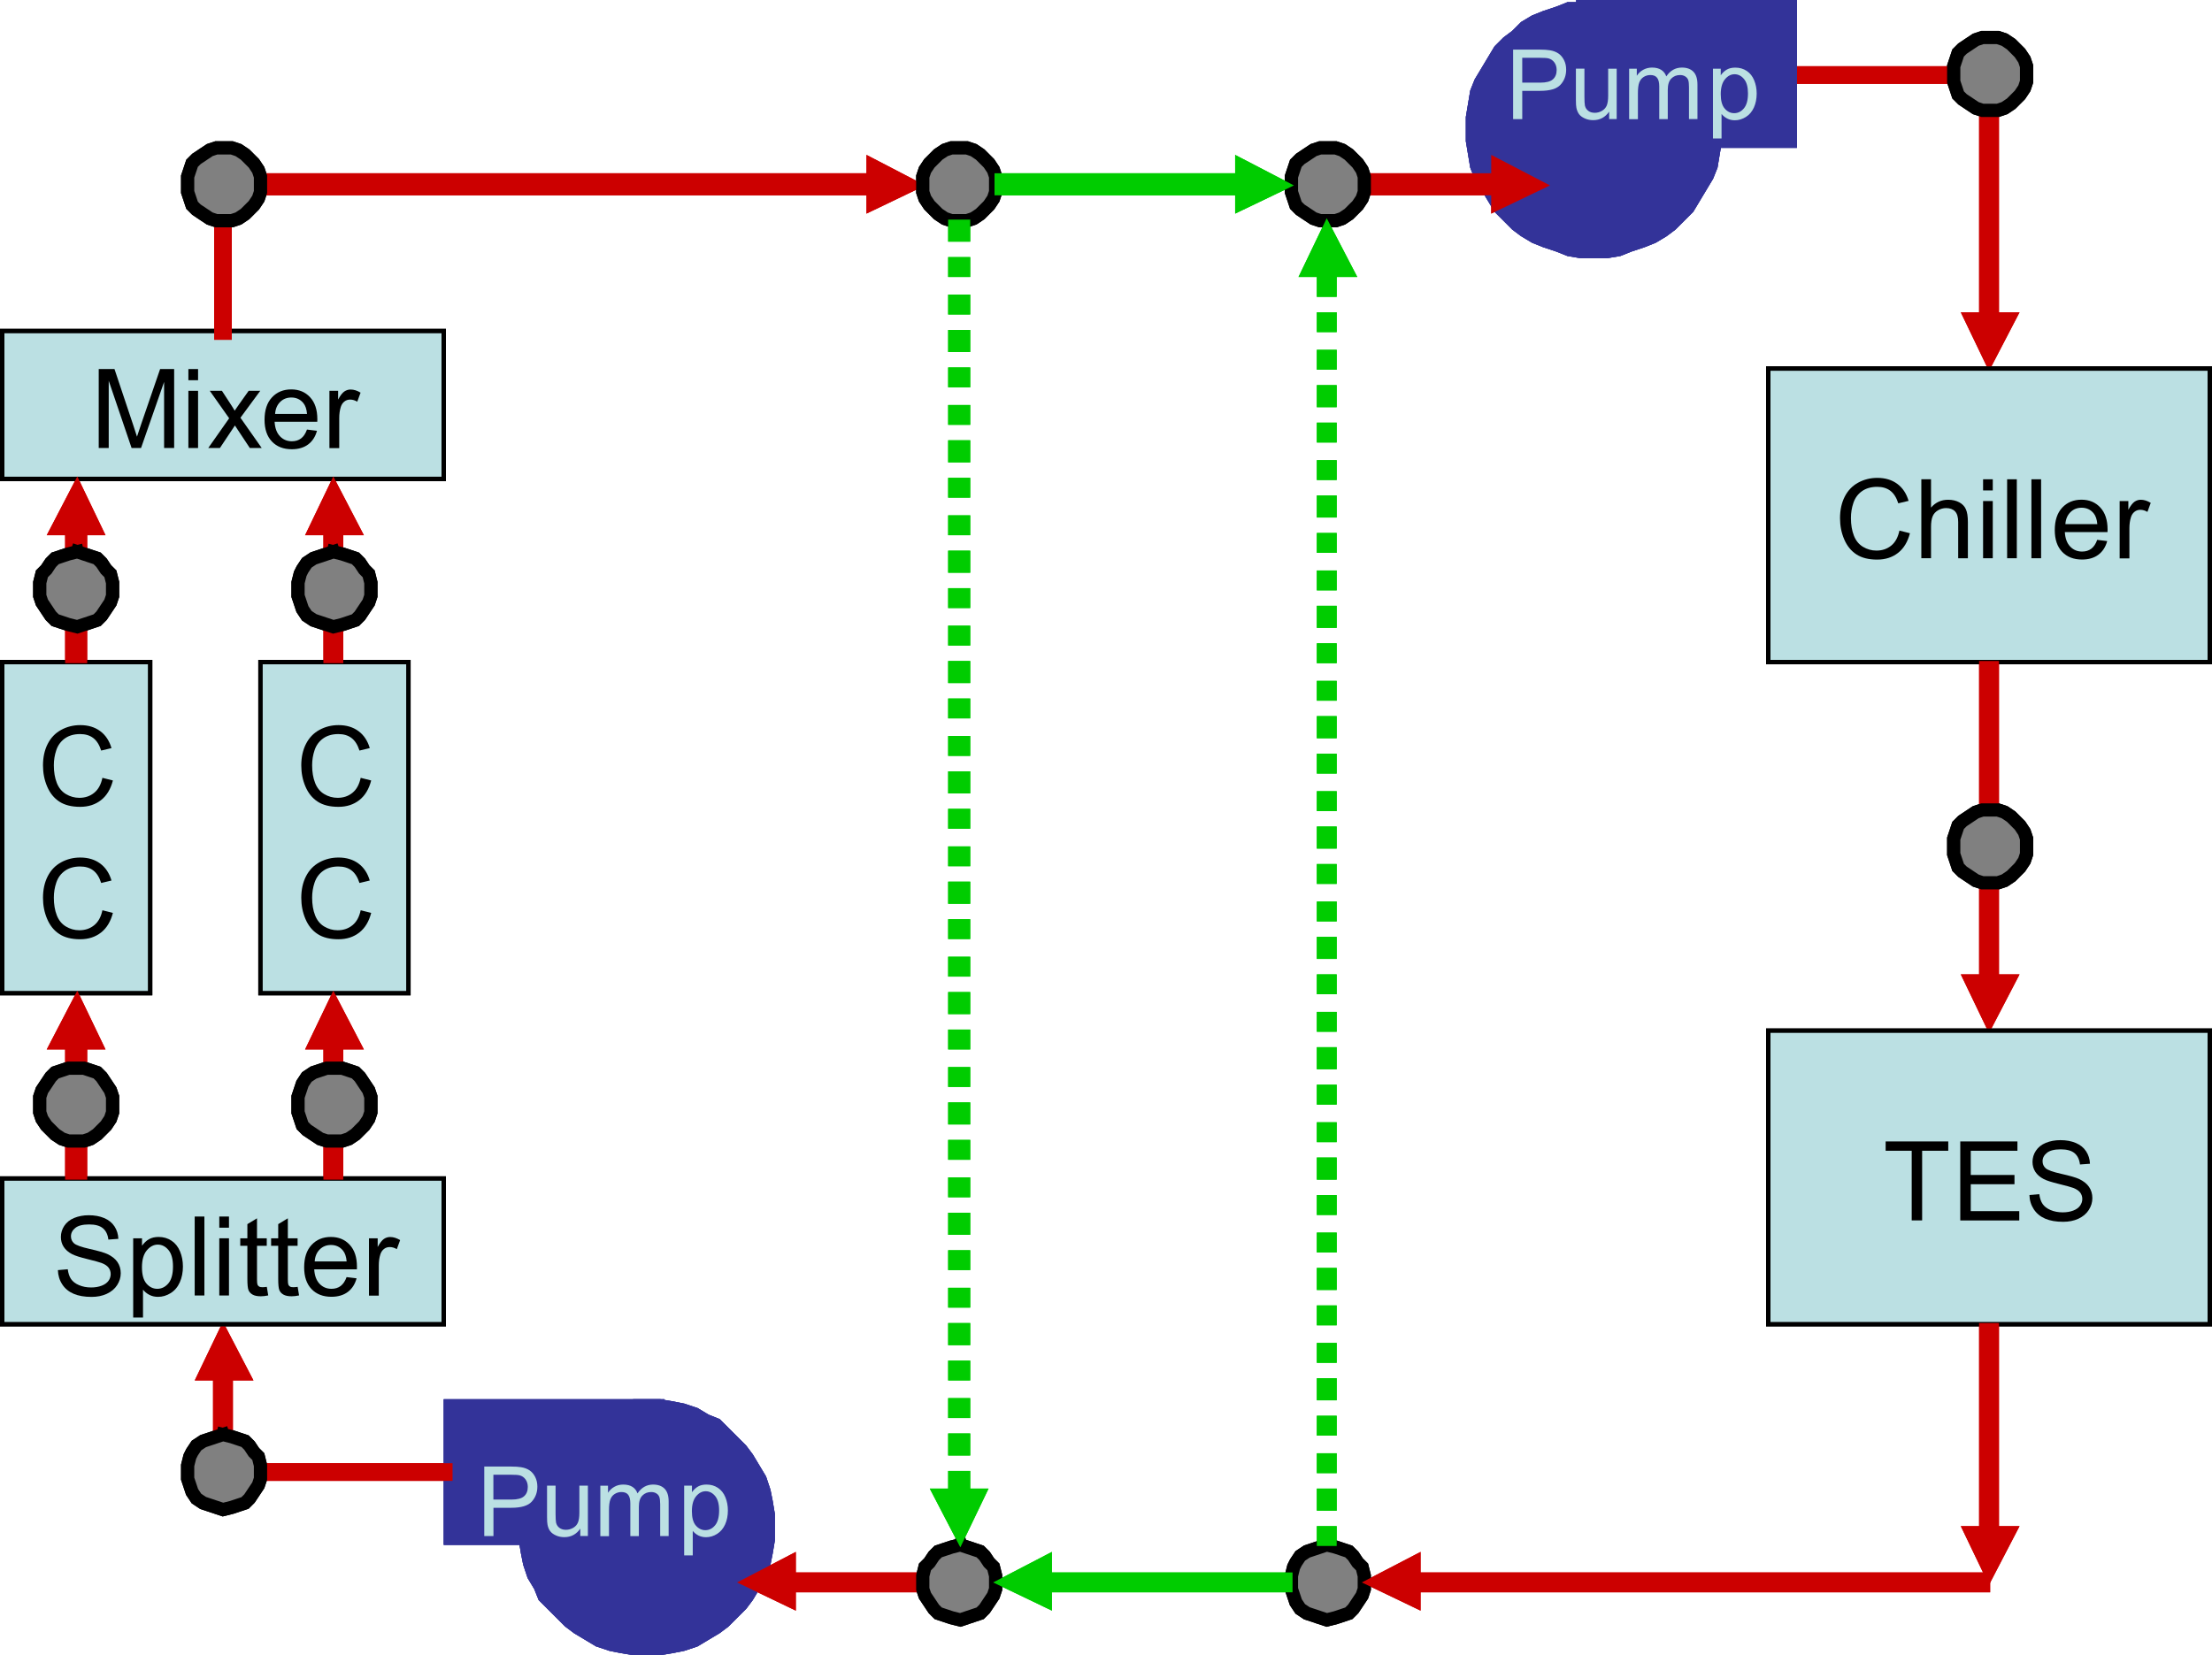 <?xml version="1.0" encoding="iso-8859-1"?>
<!-- Generator: Adobe Illustrator 16.0.3, SVG Export Plug-In . SVG Version: 6.00 Build 0)  -->
<!DOCTYPE svg PUBLIC "-//W3C//DTD SVG 1.1//EN" "http://www.w3.org/Graphics/SVG/1.1/DTD/svg11.dtd">
<svg version="1.1" id="Layer_1" xmlns="http://www.w3.org/2000/svg" xmlns:xlink="http://www.w3.org/1999/xlink" x="0px" y="0px"
	 width="360.72px" height="270px" viewBox="0 0 360.72 270" style="enable-background:new 0 0 360.72 270;" xml:space="preserve">
<g>
	
		<line style="fill:none;stroke:#CC0000;stroke-width:2.88;stroke-linecap:square;stroke-miterlimit:10;" x1="324.36" y1="12.24" x2="288.36" y2="12.24"/>
	<polygon style="fill-rule:evenodd;clip-rule:evenodd;fill:#333399;" points="259.92,0 262.08,0.36 264.24,0.36 266.04,1.08 
		268.2,1.8 270,2.52 271.8,3.6 273.24,5.04 274.68,6.12 276.12,7.56 277.2,9.36 278.28,11.16 279.36,12.96 280.08,14.76 
		280.44,16.92 280.8,19.08 280.8,21.24 280.8,23.04 280.44,25.2 280.08,27.36 279.36,29.16 278.28,30.96 277.2,32.76 276.12,34.56 
		274.68,36 273.24,37.44 271.8,38.52 270,39.6 268.2,40.32 266.04,41.04 264.24,41.76 262.08,42.12 259.92,42.12 257.76,42.12 
		255.6,41.76 253.8,41.04 251.64,40.32 249.84,39.6 248.04,38.52 246.6,37.44 245.16,36 243.72,34.56 242.64,32.76 241.56,30.96 
		240.48,29.16 239.76,27.36 239.4,25.2 239.04,23.04 239.04,21.24 239.04,19.08 239.4,16.92 239.76,14.76 240.48,12.96 
		241.56,11.16 242.64,9.36 243.72,7.56 245.16,6.12 246.6,5.04 248.04,3.6 249.84,2.52 251.64,1.8 253.8,1.08 255.6,0.36 
		257.76,0.36 259.92,0 	"/>
	<polyline style="fill-rule:evenodd;clip-rule:evenodd;fill:#333399;" points="257.04,0 257.04,24.12 293.04,24.12 293.04,0 
		257.04,0 	"/>
	<polyline style="fill-rule:evenodd;clip-rule:evenodd;fill:#BBE0E3;" points="0.36,54 0.36,78.12 72.36,78.12 72.36,54 0.36,54 	
		"/>
	
		<rect x="0.36" y="54" style="fill:none;stroke:#000000;stroke-width:0.72;stroke-linecap:square;stroke-miterlimit:10;" width="72" height="24.12"/>
	<g>
		<path d="M16.1,73.08V60.2h2.57l3.05,9.12c0.28,0.85,0.49,1.49,0.62,1.91c0.15-0.47,0.38-1.16,0.69-2.07l3.08-8.96h2.29v12.88
			h-1.64V62.3L23,73.08h-1.54l-3.73-10.97v10.97H16.1z"/>
		<path d="M30.72,62.01V60.2h1.58v1.82H30.72z M30.72,73.08v-9.33h1.58v9.33H30.72z"/>
		<path d="M33.96,73.08l3.41-4.85l-3.16-4.48h1.98l1.43,2.19c0.27,0.42,0.49,0.76,0.65,1.05c0.26-0.39,0.5-0.73,0.71-1.03l1.57-2.21
			h1.89l-3.23,4.39l3.47,4.94h-1.94l-1.92-2.9l-0.51-0.78l-2.45,3.68H33.96z"/>
		<path d="M50.06,70.07l1.63,0.2c-0.26,0.96-0.74,1.7-1.43,2.22s-1.59,0.79-2.67,0.79c-1.37,0-2.45-0.42-3.25-1.26
			s-1.2-2.02-1.2-3.54c0-1.57,0.4-2.79,1.21-3.66s1.86-1.3,3.15-1.3c1.25,0,2.27,0.42,3.06,1.27s1.19,2.04,1.19,3.59
			c0,0.09,0,0.23-0.01,0.42h-6.96c0.06,1.03,0.35,1.81,0.87,2.36s1.17,0.82,1.95,0.82c0.58,0,1.08-0.15,1.49-0.46
			S49.82,70.74,50.06,70.07z M44.86,67.52h5.21c-0.07-0.79-0.27-1.37-0.6-1.77c-0.5-0.61-1.16-0.91-1.96-0.91
			c-0.73,0-1.34,0.24-1.83,0.73S44.92,66.7,44.86,67.52z"/>
		<path d="M53.72,73.08v-9.33h1.42v1.42c0.36-0.66,0.7-1.1,1.01-1.31s0.65-0.32,1.02-0.32c0.53,0,1.08,0.17,1.63,0.51l-0.54,1.47
			c-0.39-0.23-0.77-0.34-1.16-0.34c-0.35,0-0.66,0.1-0.93,0.31s-0.47,0.5-0.59,0.87c-0.18,0.56-0.26,1.18-0.26,1.85v4.89H53.72z"/>
	</g>
	<polygon style="fill-rule:evenodd;clip-rule:evenodd;fill:#333399;" points="105.48,228.24 103.32,228.24 101.16,228.6 
		99.36,228.96 97.2,229.68 95.4,230.76 93.6,231.48 92.16,232.92 90.72,234.36 89.28,235.8 87.84,237.24 87.12,239.04 86.04,240.84 
		85.32,243 84.96,244.8 84.6,246.96 84.6,249.12 84.6,251.28 84.96,253.44 85.32,255.24 86.04,257.4 87.12,259.2 87.84,261 
		89.28,262.44 90.72,263.88 92.16,265.32 93.6,266.4 95.4,267.48 97.2,268.56 99.36,269.28 101.16,269.64 103.32,270 105.48,270 
		107.64,270 109.8,269.64 111.6,269.28 113.76,268.56 115.56,267.48 117.36,266.4 118.8,265.32 120.24,263.88 121.68,262.44 
		122.76,261 123.84,259.2 124.92,257.4 125.64,255.24 126,253.44 126.36,251.28 126.36,249.12 126.36,246.96 126,244.8 125.64,243 
		124.92,240.84 123.84,239.04 122.76,237.24 121.68,235.8 120.24,234.36 118.8,232.92 117.36,231.48 115.56,230.76 113.76,229.68 
		111.6,228.96 109.8,228.6 107.64,228.24 105.48,228.24 	"/>
	<polyline style="fill-rule:evenodd;clip-rule:evenodd;fill:#333399;" points="72.36,228.24 72.36,252 108.36,252 108.36,228.24 
		72.36,228.24 	"/>
	<path style="fill:#CC0000;stroke:#CC0000;stroke-width:0.36;stroke-linecap:square;stroke-miterlimit:10;" d="M156.6,259.56h-28.8
		v-2.88h28.8V259.56L156.6,259.56z M129.6,262.44l-9-4.32l9-4.68V262.44L129.6,262.44z"/>
	
		<line style="fill:none;stroke:#CC0000;stroke-width:2.88;stroke-linecap:square;stroke-miterlimit:10;" x1="72.36" y1="240.12" x2="36.36" y2="240.12"/>
	<polyline style="fill-rule:evenodd;clip-rule:evenodd;fill:#BBE0E3;" points="0.36,108 0.36,162 24.48,162 24.48,108 0.36,108 	"/>
	
		<rect x="0.36" y="108" style="fill:none;stroke:#000000;stroke-width:0.72;stroke-linecap:square;stroke-miterlimit:10;" width="24.12" height="54"/>
	<g>
		<path d="M16.7,126.88l1.71,0.43c-0.36,1.4-1,2.47-1.93,3.2s-2.06,1.1-3.41,1.1c-1.39,0-2.52-0.28-3.39-0.85s-1.53-1.38-1.99-2.46
			s-0.68-2.22-0.68-3.45c0-1.34,0.26-2.51,0.77-3.51s1.24-1.76,2.19-2.28s1.99-0.78,3.12-0.78c1.29,0,2.37,0.33,3.25,0.98
			s1.49,1.58,1.84,2.77l-1.68,0.4c-0.3-0.94-0.73-1.62-1.3-2.05s-1.28-0.64-2.14-0.64c-0.99,0-1.82,0.24-2.48,0.71
			s-1.13,1.11-1.4,1.91s-0.4,1.62-0.4,2.47c0,1.1,0.16,2.05,0.48,2.87s0.82,1.43,1.49,1.83s1.4,0.61,2.19,0.61
			c0.96,0,1.76-0.28,2.43-0.83S16.47,127.97,16.7,126.88z"/>
	</g>
	<g>
		<path d="M16.7,148.48l1.71,0.43c-0.36,1.4-1,2.47-1.93,3.2s-2.06,1.1-3.41,1.1c-1.39,0-2.52-0.28-3.39-0.85
			c-0.87-0.56-1.53-1.38-1.99-2.46s-0.68-2.22-0.68-3.45c0-1.34,0.26-2.51,0.77-3.51c0.51-1,1.24-1.76,2.19-2.28
			c0.95-0.52,1.99-0.78,3.12-0.78c1.29,0,2.37,0.33,3.25,0.98s1.49,1.58,1.84,2.77l-1.68,0.4c-0.3-0.94-0.73-1.62-1.3-2.05
			s-1.28-0.64-2.14-0.64c-0.99,0-1.82,0.24-2.48,0.71s-1.13,1.11-1.4,1.91c-0.27,0.8-0.4,1.62-0.4,2.47c0,1.1,0.16,2.05,0.48,2.87
			c0.32,0.82,0.82,1.43,1.49,1.83s1.4,0.61,2.19,0.61c0.96,0,1.76-0.28,2.43-0.83S16.47,149.57,16.7,148.48z"/>
	</g>
	<polyline style="fill-rule:evenodd;clip-rule:evenodd;fill:#BBE0E3;" points="42.48,108 42.48,162 66.6,162 66.6,108 42.48,108 	
		"/>
	
		<rect x="42.48" y="108" style="fill:none;stroke:#000000;stroke-width:0.72;stroke-linecap:square;stroke-miterlimit:10;" width="24.12" height="54"/>
	<g>
		<path d="M58.82,126.88l1.71,0.43c-0.36,1.4-1,2.47-1.93,3.2s-2.06,1.1-3.41,1.1c-1.39,0-2.52-0.28-3.39-0.85s-1.53-1.38-1.99-2.46
			s-0.68-2.22-0.68-3.45c0-1.34,0.26-2.51,0.77-3.51s1.24-1.76,2.19-2.28s1.99-0.78,3.12-0.78c1.29,0,2.37,0.33,3.25,0.98
			s1.49,1.58,1.84,2.77l-1.68,0.4c-0.3-0.94-0.73-1.62-1.3-2.05s-1.28-0.64-2.14-0.64c-0.99,0-1.82,0.24-2.48,0.71
			s-1.13,1.11-1.4,1.91s-0.4,1.62-0.4,2.47c0,1.1,0.16,2.05,0.48,2.87s0.82,1.43,1.49,1.83s1.4,0.61,2.19,0.61
			c0.96,0,1.76-0.28,2.43-0.83S58.58,127.97,58.82,126.88z"/>
	</g>
	<g>
		<path d="M58.82,148.48l1.71,0.43c-0.36,1.4-1,2.47-1.93,3.2s-2.06,1.1-3.41,1.1c-1.39,0-2.52-0.28-3.39-0.85
			c-0.87-0.56-1.53-1.38-1.99-2.46s-0.68-2.22-0.68-3.45c0-1.34,0.26-2.51,0.77-3.51c0.51-1,1.24-1.76,2.19-2.28
			c0.95-0.52,1.99-0.78,3.12-0.78c1.29,0,2.37,0.33,3.25,0.98s1.49,1.58,1.84,2.77l-1.68,0.4c-0.3-0.94-0.73-1.62-1.3-2.05
			s-1.28-0.64-2.14-0.64c-0.99,0-1.82,0.24-2.48,0.71s-1.13,1.11-1.4,1.91c-0.27,0.8-0.4,1.62-0.4,2.47c0,1.1,0.16,2.05,0.48,2.87
			c0.32,0.82,0.82,1.43,1.49,1.83s1.4,0.61,2.19,0.61c0.96,0,1.76-0.28,2.43-0.83S58.58,149.57,58.82,148.48z"/>
	</g>
	<path style="fill:#CC0000;stroke:#CC0000;stroke-width:0.36;stroke-linecap:square;stroke-miterlimit:10;" d="M34.92,240.12v-16.56
		h2.88v16.56H34.92L34.92,240.12z M32.04,225l4.32-9l4.68,9H32.04L32.04,225z"/>
	<polyline style="fill-rule:evenodd;clip-rule:evenodd;fill:#BBE0E3;" points="0.36,192.24 0.36,216 72.36,216 72.36,192.24 
		0.36,192.24 	"/>
	
		<rect x="0.36" y="192.24" style="fill:none;stroke:#000000;stroke-width:0.72;stroke-linecap:square;stroke-miterlimit:10;" width="72" height="23.76"/>
	<g>
		<path d="M9.44,207.18l1.61-0.14c0.08,0.64,0.25,1.17,0.53,1.59c0.28,0.41,0.71,0.75,1.3,1c0.59,0.25,1.25,0.38,1.98,0.38
			c0.65,0,1.22-0.1,1.72-0.29s0.87-0.46,1.11-0.79s0.36-0.71,0.36-1.1c0-0.4-0.12-0.76-0.35-1.06s-0.62-0.56-1.16-0.76
			c-0.35-0.13-1.11-0.34-2.29-0.63s-2.01-0.55-2.49-0.8c-0.62-0.32-1.07-0.72-1.38-1.2s-0.45-1.01-0.45-1.6
			c0-0.65,0.18-1.26,0.55-1.82s0.91-1,1.62-1.29s1.5-0.44,2.36-0.44c0.96,0,1.8,0.15,2.53,0.46c0.73,0.31,1.29,0.76,1.68,1.36
			s0.6,1.27,0.63,2.03l-1.63,0.12c-0.09-0.81-0.39-1.43-0.89-1.85s-1.26-0.62-2.25-0.62c-1.03,0-1.78,0.19-2.25,0.57
			c-0.47,0.38-0.71,0.83-0.71,1.37c0,0.46,0.17,0.84,0.5,1.14c0.33,0.3,1.19,0.61,2.57,0.92c1.39,0.31,2.34,0.59,2.85,0.82
			c0.75,0.35,1.3,0.78,1.66,1.31s0.54,1.14,0.54,1.83c0,0.69-0.2,1.33-0.59,1.94c-0.39,0.61-0.96,1.08-1.69,1.42
			c-0.74,0.34-1.56,0.5-2.48,0.5c-1.17,0-2.14-0.17-2.93-0.51s-1.41-0.85-1.85-1.53C9.7,208.82,9.47,208.04,9.44,207.18z"/>
		<path d="M21.72,214.9v-12.91h1.44v1.21c0.34-0.47,0.72-0.83,1.15-1.07c0.43-0.24,0.95-0.36,1.56-0.36c0.8,0,1.5,0.21,2.11,0.62
			s1.07,0.99,1.38,1.74c0.31,0.75,0.47,1.57,0.47,2.46c0,0.96-0.17,1.82-0.51,2.58c-0.34,0.77-0.84,1.35-1.49,1.76
			c-0.65,0.41-1.34,0.61-2.06,0.61c-0.53,0-1-0.11-1.42-0.33s-0.76-0.5-1.03-0.84v4.54H21.72z M23.15,206.71
			c0,1.2,0.24,2.09,0.73,2.66s1.08,0.86,1.77,0.86c0.7,0,1.31-0.3,1.81-0.89c0.5-0.59,0.75-1.52,0.75-2.76
			c0-1.19-0.24-2.08-0.73-2.67s-1.07-0.89-1.75-0.89c-0.67,0-1.27,0.32-1.79,0.94C23.41,204.59,23.15,205.51,23.15,206.71z"/>
		<path d="M31.75,211.32v-12.88h1.58v12.88H31.75z"/>
		<path d="M35.76,200.26v-1.82h1.58v1.82H35.76z M35.76,211.32v-9.33h1.58v9.33H35.76z"/>
		<path d="M43.51,209.91l0.23,1.4c-0.45,0.09-0.84,0.14-1.2,0.14c-0.57,0-1.02-0.09-1.34-0.27s-0.54-0.42-0.67-0.72
			s-0.19-0.92-0.19-1.87v-5.37h-1.16v-1.23h1.16v-2.31l1.57-0.95v3.26h1.59v1.23h-1.59v5.46c0,0.45,0.03,0.74,0.08,0.87
			s0.15,0.23,0.27,0.31s0.31,0.11,0.54,0.11C42.99,209.97,43.22,209.95,43.51,209.91z"/>
		<path d="M48.54,209.91l0.23,1.4c-0.45,0.09-0.84,0.14-1.2,0.14c-0.57,0-1.02-0.09-1.34-0.27s-0.54-0.42-0.67-0.72
			s-0.19-0.92-0.19-1.87v-5.37h-1.16v-1.23h1.16v-2.31l1.57-0.95v3.26h1.59v1.23h-1.59v5.46c0,0.45,0.03,0.74,0.08,0.87
			s0.15,0.23,0.27,0.31s0.31,0.11,0.54,0.11C48.02,209.97,48.26,209.95,48.54,209.91z"/>
		<path d="M56.52,208.32l1.63,0.2c-0.26,0.96-0.74,1.7-1.43,2.22s-1.59,0.79-2.67,0.79c-1.37,0-2.45-0.42-3.25-1.26
			c-0.8-0.84-1.2-2.02-1.2-3.54c0-1.57,0.4-2.79,1.21-3.66s1.86-1.3,3.15-1.3c1.25,0,2.27,0.42,3.06,1.27s1.19,2.04,1.19,3.59
			c0,0.09,0,0.23-0.01,0.42h-6.96c0.06,1.03,0.35,1.81,0.87,2.36s1.17,0.82,1.95,0.82c0.58,0,1.08-0.15,1.49-0.46
			S56.28,208.98,56.52,208.32z M51.32,205.76h5.21c-0.07-0.79-0.27-1.37-0.6-1.77c-0.5-0.61-1.16-0.91-1.96-0.91
			c-0.73,0-1.34,0.24-1.83,0.73S51.37,204.94,51.32,205.76z"/>
		<path d="M60.17,211.32v-9.33h1.42v1.42c0.36-0.66,0.7-1.1,1.01-1.31s0.65-0.32,1.02-0.32c0.53,0,1.08,0.17,1.63,0.51l-0.54,1.47
			c-0.39-0.23-0.77-0.34-1.16-0.34c-0.35,0-0.66,0.1-0.93,0.31s-0.47,0.5-0.59,0.87c-0.18,0.56-0.26,1.18-0.26,1.85v4.89H60.17z"/>
	</g>
	<path style="fill:#CC0000;stroke:#CC0000;stroke-width:0.36;stroke-linecap:square;stroke-miterlimit:10;" d="M10.8,192.24v-22.68
		h3.24v22.68H10.8L10.8,192.24z M7.92,171l4.68-9l4.32,9H7.92L7.92,171z"/>
	<path style="fill:#CC0000;stroke:#CC0000;stroke-width:0.36;stroke-linecap:square;stroke-miterlimit:10;" d="M52.92,192.24v-22.68
		h2.88v22.68H52.92L52.92,192.24z M50.04,171l4.32-9l4.68,9H50.04L50.04,171z"/>
	<path style="fill:#CC0000;stroke:#CC0000;stroke-width:0.36;stroke-linecap:square;stroke-miterlimit:10;" d="M52.92,108V85.68
		h2.88V108H52.92L52.92,108z M50.04,87.12l4.32-9l4.68,9H50.04L50.04,87.12z"/>
	<path style="fill:#CC0000;stroke:#CC0000;stroke-width:0.36;stroke-linecap:square;stroke-miterlimit:10;" d="M10.8,108V85.68h3.24
		V108H10.8L10.8,108z M7.92,87.12l4.68-9l4.32,9H7.92L7.92,87.12z"/>
	
		<line style="fill:none;stroke:#CC0000;stroke-width:2.88;stroke-linecap:square;stroke-miterlimit:10;" x1="36.36" y1="54" x2="36.36" y2="30.24"/>
	<path style="fill:#CC0000;stroke:#CC0000;stroke-width:0.36;stroke-linecap:square;stroke-miterlimit:10;" d="M36.36,28.44h106.56
		v3.24H36.36V28.44L36.36,28.44z M141.48,25.56l9,4.68l-9,4.32V25.56L141.48,25.56z"/>
	<polygon style="fill-rule:evenodd;clip-rule:evenodd;fill:#808080;" points="156.6,24.12 155.16,24.12 154.08,24.48 153,25.2 
		152.28,25.92 151.56,26.64 150.84,27.72 150.48,28.8 150.48,30.24 150.48,31.32 150.84,32.4 151.56,33.48 152.28,34.2 153,34.92 
		154.08,35.64 155.16,36 156.6,36 157.68,36 158.76,35.64 159.84,34.92 160.56,34.2 161.28,33.48 162,32.4 162.36,31.32 
		162.36,30.24 162.36,28.8 162,27.72 161.28,26.64 160.56,25.92 159.84,25.2 158.76,24.48 157.68,24.12 156.6,24.12 	"/>
	<polyline style="fill:none;stroke:#000000;stroke-width:2.16;stroke-linecap:square;stroke-miterlimit:10;" points="156.6,24.12 
		155.16,24.12 154.08,24.48 153,25.2 152.28,25.92 151.56,26.64 150.84,27.72 150.48,28.8 150.48,30.24 150.48,31.32 150.84,32.4 
		151.56,33.48 152.28,34.2 153,34.92 154.08,35.64 155.16,36 156.6,36 157.68,36 158.76,35.64 159.84,34.92 160.56,34.2 
		161.28,33.48 162,32.4 162.36,31.32 162.36,30.24 162.36,28.8 162,27.72 161.28,26.64 160.56,25.92 159.84,25.2 158.76,24.48 
		157.68,24.12 156.6,24.12 	"/>
	<polygon style="fill-rule:evenodd;clip-rule:evenodd;fill:#808080;" points="36.36,24.12 35.28,24.12 34.2,24.48 33.12,25.2 
		32.04,25.92 31.32,26.64 30.96,27.72 30.6,28.8 30.6,30.24 30.6,31.32 30.96,32.4 31.32,33.48 32.04,34.2 33.12,34.92 34.2,35.64 
		35.28,36 36.36,36 37.8,36 38.88,35.64 39.96,34.92 40.68,34.2 41.4,33.48 42.12,32.4 42.48,31.32 42.48,30.24 42.48,28.8 
		42.12,27.72 41.4,26.64 40.68,25.92 39.96,25.2 38.88,24.48 37.8,24.12 36.36,24.12 	"/>
	<polyline style="fill:none;stroke:#000000;stroke-width:2.16;stroke-linecap:square;stroke-miterlimit:10;" points="36.36,24.12 
		35.28,24.12 34.2,24.48 33.12,25.2 32.04,25.92 31.32,26.64 30.96,27.72 30.6,28.8 30.6,30.24 30.6,31.32 30.96,32.4 31.32,33.48 
		32.04,34.2 33.12,34.92 34.2,35.64 35.28,36 36.36,36 37.8,36 38.88,35.64 39.96,34.92 40.68,34.2 41.4,33.48 42.12,32.4 
		42.48,31.32 42.48,30.24 42.48,28.8 42.12,27.72 41.4,26.64 40.68,25.92 39.96,25.2 38.88,24.48 37.8,24.12 36.36,24.12 	"/>
	<polygon style="fill-rule:evenodd;clip-rule:evenodd;fill:#808080;" points="12.6,174.24 11.16,174.24 10.08,174.6 9,174.96 
		8.28,175.68 7.56,176.76 6.84,177.84 6.48,178.92 6.48,180 6.48,181.44 6.84,182.52 7.56,183.6 8.28,184.32 9,185.04 10.08,185.76 
		11.16,186.12 12.6,186.12 13.68,186.12 14.76,185.76 15.84,185.04 16.56,184.32 17.28,183.6 18,182.52 18.36,181.44 18.36,180 
		18.36,178.92 18,177.84 17.28,176.76 16.56,175.68 15.84,174.96 14.76,174.6 13.68,174.24 12.6,174.24 	"/>
	<polyline style="fill:none;stroke:#000000;stroke-width:2.16;stroke-linecap:square;stroke-miterlimit:10;" points="12.6,174.24 
		11.16,174.24 10.08,174.6 9,174.96 8.28,175.68 7.56,176.76 6.84,177.84 6.48,178.92 6.48,180 6.48,181.44 6.84,182.52 7.56,183.6 
		8.28,184.32 9,185.04 10.08,185.76 11.16,186.12 12.6,186.12 13.68,186.12 14.76,185.76 15.84,185.04 16.56,184.32 17.28,183.6 
		18,182.52 18.36,181.44 18.36,180 18.36,178.92 18,177.84 17.28,176.76 16.56,175.68 15.84,174.96 14.76,174.6 13.68,174.24 
		12.6,174.24 	"/>
	<polygon style="fill-rule:evenodd;clip-rule:evenodd;fill:#808080;" points="54.36,174.24 53.28,174.24 52.2,174.6 51.12,174.96 
		50.04,175.68 49.32,176.76 48.96,177.84 48.6,178.92 48.6,180 48.6,181.44 48.96,182.52 49.32,183.6 50.04,184.32 51.12,185.04 
		52.2,185.76 53.28,186.12 54.36,186.12 55.8,186.12 56.88,185.76 57.96,185.04 58.68,184.32 59.4,183.6 60.12,182.52 60.48,181.44 
		60.48,180 60.48,178.92 60.12,177.84 59.4,176.76 58.68,175.68 57.96,174.96 56.88,174.6 55.8,174.24 54.36,174.24 	"/>
	<polyline style="fill:none;stroke:#000000;stroke-width:2.16;stroke-linecap:square;stroke-miterlimit:10;" points="54.36,174.24 
		53.28,174.24 52.2,174.6 51.12,174.96 50.04,175.68 49.32,176.76 48.96,177.84 48.6,178.92 48.6,180 48.6,181.44 48.96,182.52 
		49.32,183.6 50.04,184.32 51.12,185.04 52.2,185.76 53.28,186.12 54.36,186.12 55.8,186.12 56.88,185.76 57.96,185.04 
		58.68,184.32 59.4,183.6 60.12,182.52 60.48,181.44 60.48,180 60.48,178.92 60.12,177.84 59.4,176.76 58.68,175.68 57.96,174.96 
		56.88,174.6 55.8,174.24 54.36,174.24 	"/>
	<polygon style="fill-rule:evenodd;clip-rule:evenodd;fill:#808080;" points="12.6,90 11.16,90.36 10.08,90.72 9,91.08 8.28,91.8 
		7.56,92.88 6.84,93.6 6.48,95.04 6.48,96.12 6.48,97.2 6.84,98.28 7.56,99.36 8.28,100.44 9,101.16 10.08,101.52 11.16,101.88 
		12.6,102.24 13.68,101.88 14.76,101.52 15.84,101.16 16.56,100.44 17.28,99.36 18,98.28 18.36,97.2 18.36,96.12 18.36,95.04 
		18,93.6 17.28,92.88 16.56,91.8 15.84,91.08 14.76,90.72 13.68,90.36 12.6,90 	"/>
	<polyline style="fill:none;stroke:#000000;stroke-width:2.16;stroke-linecap:square;stroke-miterlimit:10;" points="12.6,90 
		11.16,90.36 10.08,90.72 9,91.08 8.28,91.8 7.56,92.88 6.84,93.6 6.48,95.04 6.48,96.12 6.48,97.2 6.84,98.28 7.56,99.36 
		8.28,100.44 9,101.16 10.08,101.52 11.16,101.88 12.6,102.24 13.68,101.88 14.76,101.52 15.84,101.16 16.56,100.44 17.28,99.36 
		18,98.28 18.36,97.2 18.36,96.12 18.36,95.04 18,93.6 17.28,92.88 16.56,91.8 15.84,91.08 14.76,90.72 13.68,90.36 12.6,90 	"/>
	<polygon style="fill-rule:evenodd;clip-rule:evenodd;fill:#808080;" points="54.36,90 53.28,90.36 52.2,90.72 51.12,91.08 
		50.04,91.8 49.32,92.88 48.96,93.6 48.6,95.04 48.6,96.12 48.6,97.2 48.96,98.28 49.32,99.36 50.04,100.44 51.12,101.16 
		52.2,101.52 53.28,101.88 54.36,102.24 55.8,101.88 56.88,101.52 57.96,101.16 58.68,100.44 59.4,99.36 60.12,98.28 60.48,97.2 
		60.48,96.12 60.48,95.04 60.12,93.6 59.4,92.88 58.68,91.8 57.96,91.08 56.88,90.72 55.8,90.36 54.36,90 	"/>
	<polyline style="fill:none;stroke:#000000;stroke-width:2.16;stroke-linecap:square;stroke-miterlimit:10;" points="54.36,90 
		53.28,90.36 52.2,90.72 51.12,91.08 50.04,91.8 49.32,92.88 48.96,93.6 48.6,95.04 48.6,96.12 48.6,97.2 48.96,98.28 49.32,99.36 
		50.04,100.44 51.12,101.16 52.2,101.52 53.28,101.88 54.36,102.24 55.8,101.88 56.88,101.52 57.96,101.16 58.68,100.44 59.4,99.36 
		60.12,98.28 60.48,97.2 60.48,96.12 60.48,95.04 60.12,93.6 59.4,92.88 58.68,91.8 57.96,91.08 56.88,90.72 55.8,90.36 54.36,90 	
		"/>
	<polygon style="fill-rule:evenodd;clip-rule:evenodd;fill:#808080;" points="36.36,234 35.28,234.36 34.2,234.72 33.12,235.08 
		32.04,235.8 31.32,236.88 30.96,237.6 30.6,239.04 30.6,240.12 30.6,241.2 30.96,242.28 31.32,243.36 32.04,244.44 33.12,245.16 
		34.2,245.52 35.28,245.88 36.36,246.24 37.8,245.88 38.88,245.52 39.96,245.16 40.68,244.44 41.4,243.36 42.12,242.28 42.48,241.2 
		42.48,240.12 42.48,239.04 42.12,237.6 41.4,236.88 40.68,235.8 39.96,235.08 38.88,234.72 37.8,234.36 36.36,234 	"/>
	<polyline style="fill:none;stroke:#000000;stroke-width:2.16;stroke-linecap:square;stroke-miterlimit:10;" points="36.36,234 
		35.28,234.36 34.2,234.72 33.12,235.08 32.04,235.8 31.32,236.88 30.96,237.6 30.6,239.04 30.6,240.12 30.6,241.2 30.96,242.28 
		31.32,243.36 32.04,244.44 33.12,245.16 34.2,245.52 35.28,245.88 36.36,246.24 37.8,245.88 38.88,245.52 39.96,245.16 
		40.68,244.44 41.4,243.36 42.12,242.28 42.48,241.2 42.48,240.12 42.48,239.04 42.12,237.6 41.4,236.88 40.68,235.8 39.96,235.08 
		38.88,234.72 37.8,234.36 36.36,234 	"/>
	<polygon style="fill-rule:evenodd;clip-rule:evenodd;fill:#808080;" points="156.6,252 155.16,252.36 154.08,252.72 153,253.08 
		152.28,253.8 151.56,254.88 150.84,255.6 150.48,257.04 150.48,258.12 150.48,259.2 150.84,260.28 151.56,261.36 152.28,262.44 
		153,263.16 154.08,263.52 155.16,263.88 156.6,264.24 157.68,263.88 158.76,263.52 159.84,263.16 160.56,262.44 161.28,261.36 
		162,260.28 162.36,259.2 162.36,258.12 162.36,257.04 162,255.6 161.28,254.88 160.56,253.8 159.84,253.08 158.76,252.72 
		157.68,252.36 156.6,252 	"/>
	<polyline style="fill:none;stroke:#000000;stroke-width:2.16;stroke-linecap:square;stroke-miterlimit:10;" points="156.6,252 
		155.16,252.36 154.08,252.72 153,253.08 152.28,253.8 151.56,254.88 150.84,255.6 150.48,257.04 150.48,258.12 150.48,259.2 
		150.84,260.28 151.56,261.36 152.28,262.44 153,263.16 154.08,263.52 155.16,263.88 156.6,264.24 157.68,263.88 158.76,263.52 
		159.84,263.16 160.56,262.44 161.28,261.36 162,260.28 162.36,259.2 162.36,258.12 162.36,257.04 162,255.6 161.28,254.88 
		160.56,253.8 159.84,253.08 158.76,252.72 157.68,252.36 156.6,252 	"/>
	<g>
		<path style="fill:#BBE0E3;" d="M78.97,250.56v-11.34h4.28c0.75,0,1.33,0.04,1.73,0.11c0.56,0.09,1.02,0.27,1.4,0.53
			c0.38,0.26,0.68,0.63,0.91,1.09c0.23,0.47,0.34,0.99,0.34,1.55c0,0.96-0.31,1.78-0.92,2.45c-0.61,0.67-1.72,1-3.33,1h-2.91v4.61
			H78.97z M80.47,244.61h2.93c0.97,0,1.66-0.18,2.06-0.54c0.41-0.36,0.61-0.87,0.61-1.52c0-0.47-0.12-0.88-0.36-1.22
			c-0.24-0.34-0.56-0.56-0.95-0.67c-0.25-0.07-0.72-0.1-1.4-0.1h-2.9V244.61z"/>
		<path style="fill:#BBE0E3;" d="M94.63,250.56v-1.21c-0.64,0.93-1.51,1.39-2.61,1.39c-0.48,0-0.94-0.09-1.36-0.28
			s-0.73-0.42-0.94-0.7s-0.35-0.63-0.43-1.03c-0.06-0.27-0.08-0.71-0.08-1.3v-5.09h1.39v4.56c0,0.73,0.03,1.22,0.08,1.47
			c0.09,0.37,0.27,0.65,0.56,0.86s0.63,0.31,1.05,0.31c0.42,0,0.81-0.11,1.18-0.32s0.63-0.51,0.78-0.87
			c0.15-0.37,0.23-0.9,0.23-1.61v-4.4h1.39v8.21H94.63z"/>
		<path style="fill:#BBE0E3;" d="M97.9,250.56v-8.21h1.25v1.15c0.26-0.4,0.6-0.73,1.03-0.97c0.43-0.25,0.92-0.37,1.46-0.37
			c0.61,0,1.11,0.13,1.5,0.38s0.66,0.61,0.82,1.06c0.65-0.96,1.5-1.44,2.54-1.44c0.81,0,1.44,0.23,1.88,0.68
			c0.44,0.45,0.66,1.15,0.66,2.08v5.64h-1.38v-5.17c0-0.56-0.05-0.96-0.14-1.2c-0.09-0.25-0.25-0.44-0.49-0.59
			c-0.24-0.15-0.52-0.22-0.84-0.22c-0.58,0-1.06,0.19-1.44,0.58c-0.38,0.38-0.57,1-0.57,1.84v4.77h-1.39v-5.34
			c0-0.62-0.11-1.08-0.34-1.39c-0.23-0.31-0.6-0.46-1.11-0.46c-0.39,0-0.75,0.1-1.09,0.31s-0.57,0.51-0.72,0.91
			c-0.15,0.4-0.22,0.97-0.22,1.72v4.26H97.9z"/>
		<path style="fill:#BBE0E3;" d="M111.57,253.7v-11.36h1.27v1.07c0.3-0.42,0.64-0.73,1.01-0.94c0.38-0.21,0.83-0.31,1.37-0.31
			c0.7,0,1.32,0.18,1.86,0.54c0.54,0.36,0.94,0.87,1.21,1.53c0.27,0.66,0.41,1.38,0.41,2.16c0,0.84-0.15,1.6-0.45,2.27
			s-0.74,1.19-1.31,1.55c-0.57,0.36-1.18,0.54-1.81,0.54c-0.46,0-0.88-0.1-1.25-0.29c-0.37-0.2-0.67-0.44-0.91-0.74v4H111.57z
			 M112.83,246.5c0,1.06,0.21,1.84,0.64,2.34c0.43,0.5,0.95,0.76,1.55,0.76c0.62,0,1.15-0.26,1.59-0.79s0.66-1.33,0.66-2.43
			c0-1.05-0.22-1.83-0.65-2.35c-0.43-0.52-0.95-0.78-1.54-0.78c-0.59,0-1.12,0.28-1.57,0.83
			C113.06,244.63,112.83,245.44,112.83,246.5z"/>
	</g>
	<path style="fill:#CC0000;stroke:#CC0000;stroke-width:0.36;stroke-linecap:square;stroke-miterlimit:10;" d="M216.36,28.44h28.44
		v3.24h-28.44V28.44L216.36,28.44z M243.36,25.56l9,4.68l-9,4.32V25.56L243.36,25.56z"/>
	<polygon style="fill-rule:evenodd;clip-rule:evenodd;fill:#808080;" points="216.36,24.12 215.28,24.12 214.2,24.48 213.12,25.2 
		212.04,25.92 211.32,26.64 210.96,27.72 210.6,28.8 210.6,30.24 210.6,31.32 210.96,32.4 211.32,33.48 212.04,34.2 213.12,34.92 
		214.2,35.64 215.28,36 216.36,36 217.8,36 218.88,35.64 219.96,34.92 220.68,34.2 221.4,33.48 222.12,32.4 222.48,31.32 
		222.48,30.24 222.48,28.8 222.12,27.72 221.4,26.64 220.68,25.92 219.96,25.2 218.88,24.48 217.8,24.12 216.36,24.12 	"/>
	<polyline style="fill:none;stroke:#000000;stroke-width:2.16;stroke-linecap:square;stroke-miterlimit:10;" points="216.36,24.12 
		215.28,24.12 214.2,24.48 213.12,25.2 212.04,25.92 211.32,26.64 210.96,27.72 210.6,28.8 210.6,30.24 210.6,31.32 210.96,32.4 
		211.32,33.48 212.04,34.2 213.12,34.92 214.2,35.64 215.28,36 216.36,36 217.8,36 218.88,35.64 219.96,34.92 220.68,34.2 
		221.4,33.48 222.12,32.4 222.48,31.32 222.48,30.24 222.48,28.8 222.12,27.72 221.4,26.64 220.68,25.92 219.96,25.2 218.88,24.48 
		217.8,24.12 216.36,24.12 	"/>
	<g>
		<path style="fill:#BBE0E3;" d="M246.75,19.42V8.09h4.28c0.75,0,1.33,0.04,1.72,0.11c0.56,0.09,1.02,0.27,1.4,0.53
			c0.38,0.26,0.68,0.63,0.91,1.09s0.34,0.98,0.34,1.55c0,0.96-0.31,1.78-0.92,2.45c-0.61,0.67-1.72,1-3.33,1h-2.91v4.61H246.75z
			 M248.25,13.48h2.93c0.97,0,1.66-0.18,2.06-0.54c0.41-0.36,0.61-0.87,0.61-1.52c0-0.47-0.12-0.88-0.36-1.22
			c-0.24-0.34-0.56-0.56-0.95-0.67c-0.25-0.07-0.72-0.1-1.4-0.1h-2.9V13.48z"/>
		<path style="fill:#BBE0E3;" d="M262.41,19.42v-1.21c-0.64,0.93-1.51,1.39-2.61,1.39c-0.48,0-0.94-0.09-1.36-0.28
			c-0.42-0.19-0.73-0.42-0.94-0.7c-0.2-0.28-0.35-0.63-0.43-1.03c-0.06-0.27-0.08-0.71-0.08-1.3v-5.09h1.39v4.56
			c0,0.73,0.03,1.22,0.08,1.47c0.09,0.37,0.27,0.65,0.56,0.86c0.28,0.21,0.63,0.31,1.05,0.31c0.42,0,0.81-0.11,1.17-0.32
			s0.63-0.51,0.78-0.87c0.15-0.37,0.23-0.9,0.23-1.6v-4.4h1.39v8.21H262.41z"/>
		<path style="fill:#BBE0E3;" d="M265.67,19.42v-8.21h1.25v1.15c0.26-0.4,0.6-0.73,1.03-0.97c0.43-0.24,0.92-0.37,1.46-0.37
			c0.61,0,1.11,0.13,1.5,0.38s0.66,0.61,0.82,1.06c0.65-0.96,1.5-1.44,2.54-1.44c0.82,0,1.44,0.23,1.88,0.68s0.66,1.15,0.66,2.08
			v5.64h-1.38v-5.17c0-0.56-0.04-0.96-0.13-1.2c-0.09-0.25-0.25-0.44-0.49-0.59c-0.24-0.15-0.52-0.22-0.83-0.22
			c-0.58,0-1.06,0.19-1.44,0.58c-0.38,0.38-0.57,1-0.57,1.84v4.77h-1.39v-5.34c0-0.62-0.11-1.08-0.34-1.39
			c-0.23-0.31-0.6-0.46-1.11-0.46c-0.39,0-0.75,0.1-1.09,0.31c-0.33,0.21-0.57,0.51-0.72,0.91c-0.15,0.4-0.22,0.97-0.22,1.72v4.26
			H265.67z"/>
		<path style="fill:#BBE0E3;" d="M279.34,22.57V11.21h1.27v1.07c0.3-0.42,0.64-0.73,1.01-0.94c0.38-0.21,0.83-0.31,1.37-0.31
			c0.7,0,1.32,0.18,1.86,0.54s0.94,0.87,1.21,1.53c0.27,0.66,0.41,1.38,0.41,2.16c0,0.84-0.15,1.6-0.45,2.27s-0.74,1.19-1.31,1.55
			c-0.58,0.36-1.18,0.54-1.81,0.54c-0.46,0-0.88-0.1-1.25-0.29c-0.37-0.2-0.67-0.44-0.91-0.74v4H279.34z M280.61,15.36
			c0,1.06,0.21,1.84,0.64,2.34c0.43,0.51,0.95,0.76,1.55,0.76c0.62,0,1.15-0.26,1.59-0.79s0.66-1.33,0.66-2.43
			c0-1.05-0.21-1.83-0.65-2.35c-0.43-0.52-0.95-0.78-1.54-0.78c-0.59,0-1.12,0.28-1.57,0.83S280.61,14.31,280.61,15.36z"/>
	</g>
	<path style="fill:#CC0000;stroke:#CC0000;stroke-width:0.36;stroke-linecap:square;stroke-miterlimit:10;" d="M325.8,12.24v40.32
		h-2.88V12.24H325.8L325.8,12.24z M329.04,51.12l-4.68,9l-4.32-9H329.04L329.04,51.12z"/>
	<polygon style="fill-rule:evenodd;clip-rule:evenodd;fill:#808080;" points="324.36,6.12 323.28,6.12 322.2,6.48 321.12,7.2 
		320.04,7.92 319.32,8.64 318.96,9.72 318.6,10.8 318.6,12.24 318.6,13.32 318.96,14.4 319.32,15.48 320.04,16.2 321.12,16.92 
		322.2,17.64 323.28,18 324.36,18 325.8,18 326.88,17.64 327.96,16.92 328.68,16.2 329.4,15.48 330.12,14.4 330.48,13.32 
		330.48,12.24 330.48,10.8 330.12,9.72 329.4,8.64 328.68,7.92 327.96,7.2 326.88,6.48 325.8,6.12 324.36,6.12 	"/>
	<polyline style="fill:none;stroke:#000000;stroke-width:2.16;stroke-linecap:square;stroke-miterlimit:10;" points="324.36,6.12 
		323.28,6.12 322.2,6.48 321.12,7.2 320.04,7.92 319.32,8.64 318.96,9.72 318.6,10.8 318.6,12.24 318.6,13.32 318.96,14.4 
		319.32,15.48 320.04,16.2 321.12,16.92 322.2,17.64 323.28,18 324.36,18 325.8,18 326.88,17.64 327.96,16.92 328.68,16.2 
		329.4,15.48 330.12,14.4 330.48,13.32 330.48,12.24 330.48,10.8 330.12,9.72 329.4,8.64 328.68,7.92 327.96,7.2 326.88,6.48 
		325.8,6.12 324.36,6.12 	"/>
	<polyline style="fill-rule:evenodd;clip-rule:evenodd;fill:#BBE0E3;" points="288.36,60.12 288.36,108 360.36,108 360.36,60.12 
		288.36,60.12 	"/>
	
		<rect x="288.36" y="60.12" style="fill:none;stroke:#000000;stroke-width:0.72;stroke-linecap:square;stroke-miterlimit:10;" width="72" height="47.88"/>
	<g>
		<path d="M309.75,86.55l1.71,0.43c-0.36,1.4-1,2.47-1.93,3.2s-2.06,1.1-3.41,1.1c-1.39,0-2.52-0.28-3.39-0.85
			c-0.87-0.57-1.53-1.38-1.99-2.46c-0.46-1.07-0.68-2.22-0.68-3.45c0-1.34,0.26-2.51,0.77-3.51c0.51-1,1.24-1.76,2.19-2.28
			s1.99-0.78,3.13-0.78c1.29,0,2.37,0.33,3.25,0.98s1.49,1.58,1.84,2.77l-1.68,0.4c-0.3-0.94-0.73-1.62-1.3-2.05
			s-1.28-0.64-2.14-0.64c-0.99,0-1.82,0.24-2.48,0.71c-0.67,0.47-1.13,1.11-1.4,1.91s-0.4,1.62-0.4,2.47c0,1.1,0.16,2.05,0.48,2.87
			s0.82,1.43,1.49,1.83s1.4,0.61,2.19,0.61c0.96,0,1.76-0.28,2.43-0.83S309.51,87.63,309.75,86.55z"/>
		<path d="M313.32,91.06V78.18h1.58v4.62c0.74-0.86,1.67-1.28,2.79-1.28c0.69,0,1.29,0.14,1.8,0.41s0.88,0.65,1.09,1.13
			c0.22,0.48,0.33,1.18,0.33,2.09v5.92h-1.58v-5.92c0-0.79-0.17-1.37-0.51-1.73c-0.34-0.36-0.83-0.54-1.46-0.54
			c-0.47,0-0.91,0.12-1.32,0.36c-0.41,0.24-0.71,0.57-0.88,0.99s-0.26,0.99-0.26,1.72v5.11H313.32z"/>
		<path d="M323.39,80v-1.82h1.58V80H323.39z M323.39,91.06v-9.33h1.58v9.33H323.39z"/>
		<path d="M327.31,91.06V78.18h1.58v12.88H327.31z"/>
		<path d="M331.27,91.06V78.18h1.58v12.88H331.27z"/>
		<path d="M342,88.06l1.63,0.2c-0.26,0.96-0.74,1.7-1.43,2.22s-1.59,0.79-2.67,0.79c-1.37,0-2.45-0.42-3.25-1.26
			c-0.8-0.84-1.2-2.02-1.2-3.54c0-1.57,0.4-2.79,1.21-3.66s1.86-1.3,3.15-1.3c1.25,0,2.27,0.42,3.06,1.27s1.19,2.04,1.19,3.59
			c0,0.09,0,0.23-0.01,0.42h-6.96c0.06,1.03,0.35,1.81,0.87,2.36s1.17,0.82,1.95,0.82c0.58,0,1.08-0.15,1.49-0.46
			S341.76,88.73,342,88.06z M336.81,85.5h5.21c-0.07-0.79-0.27-1.37-0.6-1.77c-0.5-0.61-1.16-0.91-1.96-0.91
			c-0.73,0-1.34,0.24-1.83,0.73S336.86,84.69,336.81,85.5z"/>
		<path d="M345.66,91.06v-9.33h1.42v1.42c0.36-0.66,0.7-1.1,1.01-1.31c0.31-0.21,0.65-0.32,1.01-0.32c0.53,0,1.08,0.17,1.63,0.51
			l-0.54,1.47c-0.39-0.23-0.77-0.34-1.16-0.34c-0.35,0-0.66,0.1-0.93,0.31s-0.47,0.5-0.59,0.87c-0.18,0.56-0.26,1.18-0.26,1.85v4.89
			H345.66z"/>
	</g>
	<path style="fill:#CC0000;stroke:#CC0000;stroke-width:0.36;stroke-linecap:square;stroke-miterlimit:10;" d="M325.8,108v52.56
		h-2.88V108H325.8L325.8,108z M329.04,159.12l-4.68,9l-4.32-9H329.04L329.04,159.12z"/>
	<polygon style="fill-rule:evenodd;clip-rule:evenodd;fill:#808080;" points="324.36,132.12 323.28,132.12 322.2,132.48 
		321.12,133.2 320.04,133.92 319.32,134.64 318.96,135.72 318.6,136.8 318.6,138.24 318.6,139.32 318.96,140.4 319.32,141.48 
		320.04,142.2 321.12,142.92 322.2,143.64 323.28,144 324.36,144 325.8,144 326.88,143.64 327.96,142.92 328.68,142.2 329.4,141.48 
		330.12,140.4 330.48,139.32 330.48,138.24 330.48,136.8 330.12,135.72 329.4,134.64 328.68,133.92 327.96,133.2 326.88,132.48 
		325.8,132.12 324.36,132.12 	"/>
	<polyline style="fill:none;stroke:#000000;stroke-width:2.16;stroke-linecap:square;stroke-miterlimit:10;" points="324.36,132.12 
		323.28,132.12 322.2,132.48 321.12,133.2 320.04,133.92 319.32,134.64 318.96,135.72 318.6,136.8 318.6,138.24 318.6,139.32 
		318.96,140.4 319.32,141.48 320.04,142.2 321.12,142.92 322.2,143.64 323.28,144 324.36,144 325.8,144 326.88,143.64 
		327.96,142.92 328.68,142.2 329.4,141.48 330.12,140.4 330.48,139.32 330.48,138.24 330.48,136.8 330.12,135.72 329.4,134.64 
		328.68,133.92 327.96,133.2 326.88,132.48 325.8,132.12 324.36,132.12 	"/>
	<polyline style="fill-rule:evenodd;clip-rule:evenodd;fill:#BBE0E3;" points="288.36,168.12 288.36,216 360.36,216 360.36,168.12 
		288.36,168.12 	"/>
	
		<rect x="288.36" y="168.12" style="fill:none;stroke:#000000;stroke-width:0.72;stroke-linecap:square;stroke-miterlimit:10;" width="72" height="47.88"/>
	<g>
		<path d="M311.75,199.07v-11.36h-4.25v-1.52h10.21v1.52h-4.26v11.36H311.75z"/>
		<path d="M319.67,199.07v-12.88h9.32v1.52h-7.61v3.95h7.13v1.51h-7.13v4.39h7.91v1.52H319.67z"/>
		<path d="M330.95,194.93l1.61-0.14c0.08,0.64,0.25,1.17,0.53,1.59c0.28,0.41,0.71,0.75,1.3,1c0.59,0.25,1.25,0.38,1.98,0.38
			c0.65,0,1.22-0.1,1.72-0.29s0.87-0.46,1.11-0.79s0.37-0.71,0.37-1.1c0-0.4-0.12-0.76-0.35-1.06s-0.62-0.56-1.16-0.76
			c-0.35-0.13-1.11-0.34-2.29-0.63s-2.01-0.55-2.49-0.8c-0.62-0.32-1.07-0.72-1.38-1.2c-0.3-0.48-0.45-1.01-0.45-1.6
			c0-0.65,0.18-1.26,0.55-1.82s0.91-1,1.62-1.29s1.5-0.44,2.36-0.44c0.96,0,1.8,0.15,2.53,0.46c0.73,0.31,1.29,0.76,1.68,1.36
			s0.6,1.27,0.63,2.03l-1.63,0.12c-0.09-0.81-0.39-1.43-0.89-1.85c-0.51-0.42-1.26-0.62-2.25-0.62c-1.03,0-1.78,0.19-2.25,0.57
			c-0.47,0.38-0.71,0.83-0.71,1.37c0,0.46,0.17,0.84,0.5,1.14c0.33,0.3,1.18,0.61,2.57,0.92c1.39,0.31,2.34,0.59,2.85,0.82
			c0.75,0.35,1.3,0.78,1.66,1.31s0.54,1.14,0.54,1.83c0,0.69-0.2,1.33-0.59,1.94c-0.39,0.61-0.96,1.08-1.69,1.42
			c-0.74,0.34-1.56,0.5-2.48,0.5c-1.17,0-2.14-0.17-2.93-0.51c-0.79-0.34-1.41-0.85-1.86-1.53
			C331.21,196.57,330.97,195.79,330.95,194.93z"/>
	</g>
	<path style="fill:#CC0000;stroke:#CC0000;stroke-width:0.36;stroke-linecap:square;stroke-miterlimit:10;" d="M325.8,216v34.56
		h-2.88V216H325.8L325.8,216z M329.04,249.12l-4.68,9l-4.32-9H329.04L329.04,249.12z"/>
	<polygon style="fill-rule:evenodd;clip-rule:evenodd;fill:#808080;" points="216.36,252 215.28,252.36 214.2,252.72 213.12,253.08 
		212.04,253.8 211.32,254.88 210.96,255.6 210.6,257.04 210.6,258.12 210.6,259.2 210.96,260.28 211.32,261.36 212.04,262.44 
		213.12,263.16 214.2,263.52 215.28,263.88 216.36,264.24 217.8,263.88 218.88,263.52 219.96,263.16 220.68,262.44 221.4,261.36 
		222.12,260.28 222.48,259.2 222.48,258.12 222.48,257.04 222.12,255.6 221.4,254.88 220.68,253.8 219.96,253.08 218.88,252.72 
		217.8,252.36 216.36,252 	"/>
	<polyline style="fill:none;stroke:#000000;stroke-width:2.16;stroke-linecap:square;stroke-miterlimit:10;" points="216.36,252 
		215.28,252.36 214.2,252.72 213.12,253.08 212.04,253.8 211.32,254.88 210.96,255.6 210.6,257.04 210.6,258.12 210.6,259.2 
		210.96,260.28 211.32,261.36 212.04,262.44 213.12,263.16 214.2,263.52 215.28,263.88 216.36,264.24 217.8,263.88 218.88,263.52 
		219.96,263.16 220.68,262.44 221.4,261.36 222.12,260.28 222.48,259.2 222.48,258.12 222.48,257.04 222.12,255.6 221.4,254.88 
		220.68,253.8 219.96,253.08 218.88,252.72 217.8,252.36 216.36,252 	"/>
	<path style="fill:#CC0000;stroke:#CC0000;stroke-width:0.36;stroke-linecap:square;stroke-miterlimit:10;" d="M324.36,259.56
		h-94.32v-2.88h94.32V259.56L324.36,259.56z M231.48,262.44l-9-4.32l9-4.68V262.44L231.48,262.44z"/>
	<path style="fill:#00CC00;stroke:#00CC00;stroke-width:0.36;stroke-linecap:square;stroke-miterlimit:10;" d="M214.92,252v-2.88
		h2.88V252H214.92L214.92,252z M214.92,246.24V243h2.88v3.24H214.92L214.92,246.24z M214.92,240.12v-2.88h2.88v2.88H214.92
		L214.92,240.12z M214.92,234v-2.88h2.88V234H214.92L214.92,234z M214.92,228.24V225h2.88v3.24H214.92L214.92,228.24z
		 M214.92,222.12v-2.88h2.88v2.88H214.92L214.92,222.12z M214.92,216v-2.88h2.88V216H214.92L214.92,216z M214.92,210.24V207h2.88
		v3.24H214.92L214.92,210.24z M214.92,204.12v-2.88h2.88v2.88H214.92L214.92,204.12z M214.92,198v-2.88h2.88V198H214.92L214.92,198z
		 M214.92,192.24V189h2.88v3.24H214.92L214.92,192.24z M214.92,186.12v-2.88h2.88v2.88H214.92L214.92,186.12z M214.92,180v-2.88
		h2.88V180H214.92L214.92,180z M214.92,174.24V171h2.88v3.24H214.92L214.92,174.24z M214.92,168.12v-2.88h2.88v2.88H214.92
		L214.92,168.12z M214.92,162v-2.88h2.88V162H214.92L214.92,162z M214.92,156.24V153h2.88v3.24H214.92L214.92,156.24z
		 M214.92,150.12v-2.88h2.88v2.88H214.92L214.92,150.12z M214.92,144v-2.88h2.88V144H214.92L214.92,144z M214.92,138.24V135h2.88
		v3.24H214.92L214.92,138.24z M214.92,132.12v-2.88h2.88v2.88H214.92L214.92,132.12z M214.92,126v-2.88h2.88V126H214.92L214.92,126z
		 M214.92,120.24V117h2.88v3.24H214.92L214.92,120.24z M214.92,114.12v-2.88h2.88v2.88H214.92L214.92,114.12z M214.92,108v-2.88
		h2.88V108H214.92L214.92,108z M214.92,102.24V99h2.88v3.24H214.92L214.92,102.24z M214.92,96.12v-2.88h2.88v2.88H214.92
		L214.92,96.12z M214.92,90v-2.88h2.88V90H214.92L214.92,90z M214.92,84.24V81h2.88v3.24H214.92L214.92,84.24z M214.92,78.12v-2.88
		h2.88v2.88H214.92L214.92,78.12z M214.92,72v-2.88h2.88V72H214.92L214.92,72z M214.92,66.24V63h2.88v3.24H214.92L214.92,66.24z
		 M214.92,60.12v-2.88h2.88v2.88H214.92L214.92,60.12z M214.92,54v-2.88h2.88V54H214.92L214.92,54z M214.92,48.24V45h2.88v3.24
		H214.92L214.92,48.24z M212.04,45l4.32-9l4.68,9H212.04L212.04,45z"/>
	<path style="fill:#00CC00;stroke:#00CC00;stroke-width:0.36;stroke-linecap:square;stroke-miterlimit:10;" d="M158.04,36v3.24
		h-3.24V36H158.04L158.04,36z M158.04,42.12V45h-3.24v-2.88H158.04L158.04,42.12z M158.04,48.24v2.88h-3.24v-2.88H158.04
		L158.04,48.24z M158.04,54v3.24h-3.24V54H158.04L158.04,54z M158.04,60.12V63h-3.24v-2.88H158.04L158.04,60.12z M158.04,66.24v2.88
		h-3.24v-2.88H158.04L158.04,66.24z M158.04,72v3.24h-3.24V72H158.04L158.04,72z M158.04,78.12V81h-3.24v-2.88H158.04L158.04,78.12z
		 M158.04,84.24v2.88h-3.24v-2.88H158.04L158.04,84.24z M158.04,90v3.24h-3.24V90H158.04L158.04,90z M158.04,96.12V99h-3.24v-2.88
		H158.04L158.04,96.12z M158.04,102.24v2.88h-3.24v-2.88H158.04L158.04,102.24z M158.04,108v3.24h-3.24V108H158.04L158.04,108z
		 M158.04,114.12V117h-3.24v-2.88H158.04L158.04,114.12z M158.04,120.24v2.88h-3.24v-2.88H158.04L158.04,120.24z M158.04,126v3.24
		h-3.24V126H158.04L158.04,126z M158.04,132.12V135h-3.24v-2.88H158.04L158.04,132.12z M158.04,138.24v2.88h-3.24v-2.88H158.04
		L158.04,138.24z M158.04,144v3.24h-3.24V144H158.04L158.04,144z M158.04,150.12V153h-3.24v-2.88H158.04L158.04,150.12z
		 M158.04,156.24v2.88h-3.24v-2.88H158.04L158.04,156.24z M158.04,162v3.24h-3.24V162H158.04L158.04,162z M158.04,168.12V171h-3.24
		v-2.88H158.04L158.04,168.12z M158.04,174.24v2.88h-3.24v-2.88H158.04L158.04,174.24z M158.04,180v3.24h-3.24V180H158.04
		L158.04,180z M158.04,186.12V189h-3.24v-2.88H158.04L158.04,186.12z M158.04,192.24v2.88h-3.24v-2.88H158.04L158.04,192.24z
		 M158.04,198v3.24h-3.24V198H158.04L158.04,198z M158.04,204.12V207h-3.24v-2.88H158.04L158.04,204.12z M158.04,210.24v2.88h-3.24
		v-2.88H158.04L158.04,210.24z M158.04,216v3.24h-3.24V216H158.04L158.04,216z M158.04,222.12V225h-3.24v-2.88H158.04L158.04,222.12
		z M158.04,228.24v2.88h-3.24v-2.88H158.04L158.04,228.24z M158.04,234v3.24h-3.24V234H158.04L158.04,234z M158.04,240.12V243h-3.24
		v-2.88H158.04L158.04,240.12z M160.92,243l-4.32,9l-4.68-9H160.92L160.92,243z"/>
	<path style="fill:#00CC00;stroke:#00CC00;stroke-width:0.36;stroke-linecap:square;stroke-miterlimit:10;" d="M162.36,28.44h40.68
		v3.24h-40.68V28.44L162.36,28.44z M201.6,25.56l9,4.68l-9,4.32V25.56L201.6,25.56z"/>
	<path style="fill:#00CC00;stroke:#00CC00;stroke-width:0.36;stroke-linecap:square;stroke-miterlimit:10;" d="M210.6,259.56h-40.68
		v-2.88h40.68V259.56L210.6,259.56z M171.36,262.44l-9-4.32l9-4.68V262.44L171.36,262.44z"/>
	
		<line style="fill:none;stroke:#CC0000;stroke-width:2.88;stroke-linecap:square;stroke-miterlimit:10;" x1="324.36" y1="12.24" x2="288.36" y2="12.24"/>
	<polygon style="fill-rule:evenodd;clip-rule:evenodd;fill:#333399;" points="259.92,0 262.08,0.36 264.24,0.36 266.04,1.08 
		268.2,1.8 270,2.52 271.8,3.6 273.24,5.04 274.68,6.12 276.12,7.56 277.2,9.36 278.28,11.16 279.36,12.96 280.08,14.76 
		280.44,16.92 280.8,19.08 280.8,21.24 280.8,23.04 280.44,25.2 280.08,27.36 279.36,29.16 278.28,30.96 277.2,32.76 276.12,34.56 
		274.68,36 273.24,37.44 271.8,38.52 270,39.6 268.2,40.32 266.04,41.04 264.24,41.76 262.08,42.12 259.92,42.12 257.76,42.12 
		255.6,41.76 253.8,41.04 251.64,40.32 249.84,39.6 248.04,38.52 246.6,37.44 245.16,36 243.72,34.56 242.64,32.76 241.56,30.96 
		240.48,29.16 239.76,27.36 239.4,25.2 239.04,23.04 239.04,21.24 239.04,19.08 239.4,16.92 239.76,14.76 240.48,12.96 
		241.56,11.16 242.64,9.36 243.72,7.56 245.16,6.12 246.6,5.04 248.04,3.6 249.84,2.52 251.64,1.8 253.8,1.08 255.6,0.36 
		257.76,0.36 259.92,0 	"/>
	<polyline style="fill-rule:evenodd;clip-rule:evenodd;fill:#333399;" points="257.04,0 257.04,24.12 293.04,24.12 293.04,0 
		257.04,0 	"/>
	<polygon style="fill-rule:evenodd;clip-rule:evenodd;fill:#333399;" points="259.92,0 262.08,0.36 264.24,0.36 266.04,1.08 
		268.2,1.8 270,2.52 271.8,3.6 273.24,5.04 274.68,6.12 276.12,7.56 277.2,9.36 278.28,11.16 279.36,12.96 280.08,14.76 
		280.44,16.92 280.8,19.08 280.8,21.24 280.8,23.04 280.44,25.2 280.08,27.36 279.36,29.16 278.28,30.96 277.2,32.76 276.12,34.56 
		274.68,36 273.24,37.44 271.8,38.52 270,39.6 268.2,40.32 266.04,41.04 264.24,41.76 262.08,42.12 259.92,42.12 257.76,42.12 
		255.6,41.76 253.8,41.04 251.64,40.32 249.84,39.6 248.04,38.52 246.6,37.44 245.16,36 243.72,34.56 242.64,32.76 241.56,30.96 
		240.48,29.16 239.76,27.36 239.4,25.2 239.04,23.04 239.04,21.24 239.04,19.08 239.4,16.92 239.76,14.76 240.48,12.96 
		241.56,11.16 242.64,9.36 243.72,7.56 245.16,6.12 246.6,5.04 248.04,3.6 249.84,2.52 251.64,1.8 253.8,1.08 255.6,0.36 
		257.76,0.36 259.92,0 	"/>
	<polyline style="fill-rule:evenodd;clip-rule:evenodd;fill:#333399;" points="257.04,0 257.04,24.12 293.04,24.12 293.04,0 
		257.04,0 	"/>
	<polyline style="fill-rule:evenodd;clip-rule:evenodd;fill:#BBE0E3;" points="0.36,54 0.36,78.12 72.36,78.12 72.36,54 0.36,54 	
		"/>
	
		<rect x="0.36" y="54" style="fill:none;stroke:#000000;stroke-width:0.72;stroke-linecap:square;stroke-miterlimit:10;" width="72" height="24.12"/>
	<g>
		<path d="M16.1,73.08V60.2h2.57l3.05,9.12c0.28,0.85,0.49,1.49,0.62,1.91c0.15-0.47,0.38-1.16,0.69-2.07l3.08-8.96h2.29v12.88
			h-1.64V62.3L23,73.08h-1.54l-3.73-10.97v10.97H16.1z"/>
		<path d="M30.72,62.01V60.2h1.58v1.82H30.72z M30.72,73.08v-9.33h1.58v9.33H30.72z"/>
		<path d="M33.96,73.08l3.41-4.85l-3.16-4.48h1.98l1.43,2.19c0.27,0.42,0.49,0.76,0.65,1.05c0.26-0.39,0.5-0.73,0.71-1.03l1.57-2.21
			h1.89l-3.23,4.39l3.47,4.94h-1.94l-1.92-2.9l-0.51-0.78l-2.45,3.68H33.96z"/>
		<path d="M50.06,70.07l1.63,0.2c-0.26,0.96-0.74,1.7-1.43,2.22s-1.59,0.79-2.67,0.79c-1.37,0-2.45-0.42-3.25-1.26
			s-1.2-2.02-1.2-3.54c0-1.57,0.4-2.79,1.21-3.66s1.86-1.3,3.15-1.3c1.25,0,2.27,0.42,3.06,1.27s1.19,2.04,1.19,3.59
			c0,0.09,0,0.23-0.01,0.42h-6.96c0.06,1.03,0.35,1.81,0.87,2.36s1.17,0.82,1.95,0.82c0.58,0,1.08-0.15,1.49-0.46
			S49.82,70.74,50.06,70.07z M44.86,67.52h5.21c-0.07-0.79-0.27-1.37-0.6-1.77c-0.5-0.61-1.16-0.91-1.96-0.91
			c-0.73,0-1.34,0.24-1.83,0.73S44.92,66.7,44.86,67.52z"/>
		<path d="M53.72,73.08v-9.33h1.42v1.42c0.36-0.66,0.7-1.1,1.01-1.31s0.65-0.32,1.02-0.32c0.53,0,1.08,0.17,1.63,0.51l-0.54,1.47
			c-0.39-0.23-0.77-0.34-1.16-0.34c-0.35,0-0.66,0.1-0.93,0.31s-0.47,0.5-0.59,0.87c-0.18,0.56-0.26,1.18-0.26,1.85v4.89H53.72z"/>
	</g>
	<polygon style="fill-rule:evenodd;clip-rule:evenodd;fill:#333399;" points="105.48,228.24 103.32,228.24 101.16,228.6 
		99.36,228.96 97.2,229.68 95.4,230.76 93.6,231.48 92.16,232.92 90.72,234.36 89.28,235.8 87.84,237.24 87.12,239.04 86.04,240.84 
		85.32,243 84.96,244.8 84.6,246.96 84.6,249.12 84.6,251.28 84.96,253.44 85.32,255.24 86.04,257.4 87.12,259.2 87.84,261 
		89.28,262.44 90.72,263.88 92.16,265.32 93.6,266.4 95.4,267.48 97.2,268.56 99.36,269.28 101.16,269.64 103.32,270 105.48,270 
		107.64,270 109.8,269.64 111.6,269.28 113.76,268.56 115.56,267.48 117.36,266.4 118.8,265.32 120.24,263.88 121.68,262.44 
		122.76,261 123.84,259.2 124.92,257.4 125.64,255.24 126,253.44 126.36,251.28 126.36,249.12 126.36,246.96 126,244.8 125.64,243 
		124.92,240.84 123.84,239.04 122.76,237.24 121.68,235.8 120.24,234.36 118.8,232.92 117.36,231.48 115.56,230.76 113.76,229.68 
		111.6,228.96 109.8,228.6 107.64,228.24 105.48,228.24 	"/>
	<polyline style="fill-rule:evenodd;clip-rule:evenodd;fill:#333399;" points="72.36,228.24 72.36,252 108.36,252 108.36,228.24 
		72.36,228.24 	"/>
	<polygon style="fill-rule:evenodd;clip-rule:evenodd;fill:#333399;" points="105.48,228.24 103.32,228.24 101.16,228.6 
		99.36,228.96 97.2,229.68 95.4,230.76 93.6,231.48 92.16,232.92 90.72,234.36 89.28,235.8 87.84,237.24 87.12,239.04 86.04,240.84 
		85.32,243 84.96,244.8 84.6,246.96 84.6,249.12 84.6,251.28 84.96,253.44 85.32,255.24 86.04,257.4 87.12,259.2 87.84,261 
		89.28,262.44 90.72,263.88 92.16,265.32 93.6,266.4 95.4,267.48 97.2,268.56 99.36,269.28 101.16,269.64 103.32,270 105.48,270 
		107.64,270 109.8,269.64 111.6,269.28 113.76,268.56 115.56,267.48 117.36,266.4 118.8,265.32 120.24,263.88 121.68,262.44 
		122.76,261 123.84,259.2 124.92,257.4 125.64,255.24 126,253.44 126.36,251.28 126.36,249.12 126.36,246.96 126,244.8 125.64,243 
		124.92,240.84 123.84,239.04 122.76,237.24 121.68,235.8 120.24,234.36 118.8,232.92 117.36,231.48 115.56,230.76 113.76,229.68 
		111.6,228.96 109.8,228.6 107.64,228.24 105.48,228.24 	"/>
	<polyline style="fill-rule:evenodd;clip-rule:evenodd;fill:#333399;" points="72.36,228.24 72.36,252 108.36,252 108.36,228.24 
		72.36,228.24 	"/>
	<path style="fill:#CC0000;stroke:#CC0000;stroke-width:0.36;stroke-linecap:square;stroke-miterlimit:10;" d="M156.6,259.56h-28.8
		v-2.88h28.8V259.56L156.6,259.56z M129.6,262.44l-9-4.32l9-4.68V262.44L129.6,262.44z"/>
	
		<line style="fill:none;stroke:#CC0000;stroke-width:2.88;stroke-linecap:square;stroke-miterlimit:10;" x1="72.36" y1="240.12" x2="36.36" y2="240.12"/>
	<polyline style="fill-rule:evenodd;clip-rule:evenodd;fill:#BBE0E3;" points="0.36,108 0.36,162 24.48,162 24.48,108 0.36,108 	"/>
	
		<rect x="0.36" y="108" style="fill:none;stroke:#000000;stroke-width:0.72;stroke-linecap:square;stroke-miterlimit:10;" width="24.12" height="54"/>
	<g>
		<path d="M16.7,126.88l1.71,0.43c-0.36,1.4-1,2.47-1.93,3.2s-2.06,1.1-3.41,1.1c-1.39,0-2.52-0.28-3.39-0.85s-1.53-1.38-1.99-2.46
			s-0.68-2.22-0.68-3.45c0-1.34,0.26-2.51,0.77-3.51s1.24-1.76,2.19-2.28s1.99-0.78,3.12-0.78c1.29,0,2.37,0.33,3.25,0.98
			s1.49,1.58,1.84,2.77l-1.68,0.4c-0.3-0.94-0.73-1.62-1.3-2.05s-1.28-0.64-2.14-0.64c-0.99,0-1.82,0.24-2.48,0.71
			s-1.13,1.11-1.4,1.91s-0.4,1.62-0.4,2.47c0,1.1,0.16,2.05,0.48,2.87s0.82,1.43,1.49,1.83s1.4,0.61,2.19,0.61
			c0.96,0,1.76-0.28,2.43-0.83S16.47,127.97,16.7,126.88z"/>
	</g>
	<g>
		<path d="M16.7,148.48l1.71,0.43c-0.36,1.4-1,2.47-1.93,3.2s-2.06,1.1-3.41,1.1c-1.39,0-2.52-0.28-3.39-0.85
			c-0.87-0.56-1.53-1.38-1.99-2.46s-0.68-2.22-0.68-3.45c0-1.34,0.26-2.51,0.77-3.51c0.51-1,1.24-1.76,2.19-2.28
			c0.95-0.52,1.99-0.78,3.12-0.78c1.29,0,2.37,0.33,3.25,0.98s1.49,1.58,1.84,2.77l-1.68,0.4c-0.3-0.94-0.73-1.62-1.3-2.05
			s-1.28-0.64-2.14-0.64c-0.99,0-1.82,0.24-2.48,0.71s-1.13,1.11-1.4,1.91c-0.27,0.8-0.4,1.62-0.4,2.47c0,1.1,0.16,2.05,0.48,2.87
			c0.32,0.82,0.82,1.43,1.49,1.83s1.4,0.61,2.19,0.61c0.96,0,1.76-0.28,2.43-0.83S16.47,149.57,16.7,148.48z"/>
	</g>
	<polyline style="fill-rule:evenodd;clip-rule:evenodd;fill:#BBE0E3;" points="42.48,108 42.48,162 66.6,162 66.6,108 42.48,108 	
		"/>
	
		<rect x="42.48" y="108" style="fill:none;stroke:#000000;stroke-width:0.72;stroke-linecap:square;stroke-miterlimit:10;" width="24.12" height="54"/>
	<g>
		<path d="M58.82,126.88l1.71,0.43c-0.36,1.4-1,2.47-1.93,3.2s-2.06,1.1-3.41,1.1c-1.39,0-2.52-0.28-3.39-0.85s-1.53-1.38-1.99-2.46
			s-0.68-2.22-0.68-3.45c0-1.34,0.26-2.51,0.77-3.51s1.24-1.76,2.19-2.28s1.99-0.78,3.12-0.78c1.29,0,2.37,0.33,3.25,0.98
			s1.49,1.58,1.84,2.77l-1.68,0.4c-0.3-0.94-0.73-1.62-1.3-2.05s-1.28-0.64-2.14-0.64c-0.99,0-1.82,0.24-2.48,0.71
			s-1.13,1.11-1.4,1.91s-0.4,1.62-0.4,2.47c0,1.1,0.16,2.05,0.48,2.87s0.82,1.43,1.49,1.83s1.4,0.61,2.19,0.61
			c0.96,0,1.76-0.28,2.43-0.83S58.58,127.97,58.82,126.88z"/>
	</g>
	<g>
		<path d="M58.82,148.48l1.71,0.43c-0.36,1.4-1,2.47-1.93,3.2s-2.06,1.1-3.41,1.1c-1.39,0-2.52-0.28-3.39-0.85
			c-0.87-0.56-1.53-1.38-1.99-2.46s-0.68-2.22-0.68-3.45c0-1.34,0.26-2.51,0.77-3.51c0.51-1,1.24-1.76,2.19-2.28
			c0.95-0.52,1.99-0.78,3.12-0.78c1.29,0,2.37,0.33,3.25,0.98s1.49,1.58,1.84,2.77l-1.68,0.4c-0.3-0.94-0.73-1.62-1.3-2.05
			s-1.28-0.64-2.14-0.64c-0.99,0-1.82,0.24-2.48,0.71s-1.13,1.11-1.4,1.91c-0.27,0.8-0.4,1.62-0.4,2.47c0,1.1,0.16,2.05,0.48,2.87
			c0.32,0.82,0.82,1.43,1.49,1.83s1.4,0.61,2.19,0.61c0.96,0,1.76-0.28,2.43-0.83S58.58,149.57,58.82,148.48z"/>
	</g>
	<path style="fill:#CC0000;stroke:#CC0000;stroke-width:0.36;stroke-linecap:square;stroke-miterlimit:10;" d="M34.92,240.12v-16.56
		h2.88v16.56H34.92L34.92,240.12z M32.04,225l4.32-9l4.68,9H32.04L32.04,225z"/>
	<polyline style="fill-rule:evenodd;clip-rule:evenodd;fill:#BBE0E3;" points="0.36,192.24 0.36,216 72.36,216 72.36,192.24 
		0.36,192.24 	"/>
	
		<rect x="0.36" y="192.24" style="fill:none;stroke:#000000;stroke-width:0.72;stroke-linecap:square;stroke-miterlimit:10;" width="72" height="23.76"/>
	<g>
		<path d="M9.44,207.18l1.61-0.14c0.08,0.64,0.25,1.17,0.53,1.59c0.28,0.41,0.71,0.75,1.3,1c0.59,0.25,1.25,0.38,1.98,0.38
			c0.65,0,1.22-0.1,1.72-0.29s0.87-0.46,1.11-0.79s0.36-0.71,0.36-1.1c0-0.4-0.12-0.76-0.35-1.06s-0.62-0.56-1.16-0.76
			c-0.35-0.13-1.11-0.34-2.29-0.63s-2.01-0.55-2.49-0.8c-0.62-0.32-1.07-0.72-1.38-1.2s-0.45-1.01-0.45-1.6
			c0-0.65,0.18-1.26,0.55-1.82s0.91-1,1.62-1.29s1.5-0.44,2.36-0.44c0.96,0,1.8,0.15,2.53,0.46c0.73,0.31,1.29,0.76,1.68,1.36
			s0.6,1.27,0.63,2.03l-1.63,0.12c-0.09-0.81-0.39-1.43-0.89-1.85s-1.26-0.62-2.25-0.62c-1.03,0-1.78,0.19-2.25,0.57
			c-0.47,0.38-0.71,0.83-0.71,1.37c0,0.46,0.17,0.84,0.5,1.14c0.33,0.3,1.19,0.61,2.57,0.92c1.39,0.31,2.34,0.59,2.85,0.82
			c0.75,0.35,1.3,0.78,1.66,1.31s0.54,1.14,0.54,1.83c0,0.69-0.2,1.33-0.59,1.94c-0.39,0.61-0.96,1.08-1.69,1.42
			c-0.74,0.34-1.56,0.5-2.48,0.5c-1.17,0-2.14-0.17-2.93-0.51s-1.41-0.85-1.85-1.53C9.7,208.82,9.47,208.04,9.44,207.18z"/>
		<path d="M21.72,214.9v-12.91h1.44v1.21c0.34-0.47,0.72-0.83,1.15-1.07c0.43-0.24,0.95-0.36,1.56-0.36c0.8,0,1.5,0.21,2.11,0.62
			s1.07,0.99,1.38,1.74c0.31,0.75,0.47,1.57,0.47,2.46c0,0.96-0.17,1.82-0.51,2.58c-0.34,0.77-0.84,1.35-1.49,1.76
			c-0.65,0.41-1.34,0.61-2.06,0.61c-0.53,0-1-0.11-1.42-0.33s-0.76-0.5-1.03-0.84v4.54H21.72z M23.15,206.71
			c0,1.2,0.24,2.09,0.73,2.66s1.08,0.86,1.77,0.86c0.7,0,1.31-0.3,1.81-0.89c0.5-0.59,0.75-1.52,0.75-2.76
			c0-1.19-0.24-2.08-0.73-2.67s-1.07-0.89-1.75-0.89c-0.67,0-1.27,0.32-1.79,0.94C23.41,204.59,23.15,205.51,23.15,206.71z"/>
		<path d="M31.75,211.32v-12.88h1.58v12.88H31.75z"/>
		<path d="M35.76,200.26v-1.82h1.58v1.82H35.76z M35.76,211.32v-9.33h1.58v9.33H35.76z"/>
		<path d="M43.51,209.91l0.23,1.4c-0.45,0.09-0.84,0.14-1.2,0.14c-0.57,0-1.02-0.09-1.34-0.27s-0.54-0.42-0.67-0.72
			s-0.19-0.92-0.19-1.87v-5.37h-1.16v-1.23h1.16v-2.31l1.57-0.95v3.26h1.59v1.23h-1.59v5.46c0,0.45,0.03,0.74,0.08,0.87
			s0.15,0.23,0.27,0.31s0.31,0.11,0.54,0.11C42.99,209.97,43.22,209.95,43.51,209.91z"/>
		<path d="M48.54,209.91l0.23,1.4c-0.45,0.09-0.84,0.14-1.2,0.14c-0.57,0-1.02-0.09-1.34-0.27s-0.54-0.42-0.67-0.72
			s-0.19-0.92-0.19-1.87v-5.37h-1.16v-1.23h1.16v-2.31l1.57-0.95v3.26h1.59v1.23h-1.59v5.46c0,0.45,0.03,0.74,0.08,0.87
			s0.15,0.23,0.27,0.31s0.31,0.11,0.54,0.11C48.02,209.97,48.26,209.95,48.54,209.91z"/>
		<path d="M56.52,208.32l1.63,0.2c-0.26,0.96-0.74,1.7-1.43,2.22s-1.59,0.79-2.67,0.79c-1.37,0-2.45-0.42-3.25-1.26
			c-0.8-0.84-1.2-2.02-1.2-3.54c0-1.57,0.4-2.79,1.21-3.66s1.86-1.3,3.15-1.3c1.25,0,2.27,0.42,3.06,1.27s1.19,2.04,1.19,3.59
			c0,0.09,0,0.23-0.01,0.42h-6.96c0.06,1.03,0.35,1.81,0.87,2.36s1.17,0.82,1.95,0.82c0.58,0,1.08-0.15,1.49-0.46
			S56.28,208.98,56.52,208.32z M51.32,205.76h5.21c-0.07-0.79-0.27-1.37-0.6-1.77c-0.5-0.61-1.16-0.91-1.96-0.91
			c-0.73,0-1.34,0.24-1.83,0.73S51.37,204.94,51.32,205.76z"/>
		<path d="M60.17,211.32v-9.33h1.42v1.42c0.36-0.66,0.7-1.1,1.01-1.31s0.65-0.32,1.02-0.32c0.53,0,1.08,0.17,1.63,0.51l-0.54,1.47
			c-0.39-0.23-0.77-0.34-1.16-0.34c-0.35,0-0.66,0.1-0.93,0.31s-0.47,0.5-0.59,0.87c-0.18,0.56-0.26,1.18-0.26,1.85v4.89H60.17z"/>
	</g>
	<path style="fill:#CC0000;stroke:#CC0000;stroke-width:0.36;stroke-linecap:square;stroke-miterlimit:10;" d="M10.8,192.24v-22.68
		h3.24v22.68H10.8L10.8,192.24z M7.92,171l4.68-9l4.32,9H7.92L7.92,171z"/>
	<path style="fill:#CC0000;stroke:#CC0000;stroke-width:0.36;stroke-linecap:square;stroke-miterlimit:10;" d="M52.92,192.24v-22.68
		h2.88v22.68H52.92L52.92,192.24z M50.04,171l4.32-9l4.68,9H50.04L50.04,171z"/>
	<path style="fill:#CC0000;stroke:#CC0000;stroke-width:0.36;stroke-linecap:square;stroke-miterlimit:10;" d="M52.92,108V85.68
		h2.88V108H52.92L52.92,108z M50.04,87.12l4.32-9l4.68,9H50.04L50.04,87.12z"/>
	<path style="fill:#CC0000;stroke:#CC0000;stroke-width:0.36;stroke-linecap:square;stroke-miterlimit:10;" d="M10.8,108V85.68h3.24
		V108H10.8L10.8,108z M7.92,87.12l4.68-9l4.32,9H7.92L7.92,87.12z"/>
	
		<line style="fill:none;stroke:#CC0000;stroke-width:2.88;stroke-linecap:square;stroke-miterlimit:10;" x1="36.36" y1="54" x2="36.36" y2="30.24"/>
	<path style="fill:#CC0000;stroke:#CC0000;stroke-width:0.36;stroke-linecap:square;stroke-miterlimit:10;" d="M36.36,28.44h106.56
		v3.24H36.36V28.44L36.36,28.44z M141.48,25.56l9,4.68l-9,4.32V25.56L141.48,25.56z"/>
	<polygon style="fill-rule:evenodd;clip-rule:evenodd;fill:#808080;" points="156.6,24.12 155.16,24.12 154.08,24.48 153,25.2 
		152.28,25.92 151.56,26.64 150.84,27.72 150.48,28.8 150.48,30.24 150.48,31.32 150.84,32.4 151.56,33.48 152.28,34.2 153,34.92 
		154.08,35.64 155.16,36 156.6,36 157.68,36 158.76,35.64 159.84,34.92 160.56,34.2 161.28,33.48 162,32.4 162.36,31.32 
		162.36,30.24 162.36,28.8 162,27.72 161.28,26.64 160.56,25.92 159.84,25.2 158.76,24.48 157.68,24.12 156.6,24.12 	"/>
	<polyline style="fill:none;stroke:#000000;stroke-width:2.16;stroke-linecap:square;stroke-miterlimit:10;" points="156.6,24.12 
		155.16,24.12 154.08,24.48 153,25.2 152.28,25.92 151.56,26.64 150.84,27.72 150.48,28.8 150.48,30.24 150.48,31.32 150.84,32.4 
		151.56,33.48 152.28,34.2 153,34.92 154.08,35.64 155.16,36 156.6,36 157.68,36 158.76,35.64 159.84,34.92 160.56,34.2 
		161.28,33.48 162,32.4 162.36,31.32 162.36,30.24 162.36,28.8 162,27.72 161.28,26.64 160.56,25.92 159.84,25.2 158.76,24.48 
		157.68,24.12 156.6,24.12 	"/>
	<polygon style="fill-rule:evenodd;clip-rule:evenodd;fill:#808080;" points="36.36,24.12 35.28,24.12 34.2,24.48 33.12,25.2 
		32.04,25.92 31.32,26.64 30.96,27.72 30.6,28.8 30.6,30.24 30.6,31.32 30.96,32.4 31.32,33.48 32.04,34.2 33.12,34.92 34.2,35.64 
		35.28,36 36.36,36 37.8,36 38.88,35.64 39.96,34.92 40.68,34.2 41.4,33.48 42.12,32.4 42.48,31.32 42.48,30.24 42.48,28.8 
		42.12,27.72 41.4,26.64 40.68,25.92 39.96,25.2 38.88,24.48 37.8,24.12 36.36,24.12 	"/>
	<polyline style="fill:none;stroke:#000000;stroke-width:2.16;stroke-linecap:square;stroke-miterlimit:10;" points="36.36,24.12 
		35.28,24.12 34.2,24.48 33.12,25.2 32.04,25.92 31.32,26.64 30.96,27.72 30.6,28.8 30.6,30.24 30.6,31.32 30.96,32.4 31.32,33.48 
		32.04,34.2 33.12,34.92 34.2,35.64 35.28,36 36.36,36 37.8,36 38.88,35.64 39.96,34.92 40.68,34.2 41.4,33.48 42.12,32.4 
		42.48,31.32 42.48,30.24 42.48,28.8 42.12,27.72 41.4,26.64 40.68,25.92 39.96,25.2 38.88,24.48 37.8,24.12 36.36,24.12 	"/>
	<polygon style="fill-rule:evenodd;clip-rule:evenodd;fill:#808080;" points="12.6,174.24 11.16,174.24 10.08,174.6 9,174.96 
		8.28,175.68 7.56,176.76 6.84,177.84 6.48,178.92 6.48,180 6.48,181.44 6.84,182.52 7.56,183.6 8.28,184.32 9,185.04 10.08,185.76 
		11.16,186.12 12.6,186.12 13.68,186.12 14.76,185.76 15.84,185.04 16.56,184.32 17.28,183.6 18,182.52 18.36,181.44 18.36,180 
		18.36,178.92 18,177.84 17.28,176.76 16.56,175.68 15.84,174.96 14.76,174.6 13.68,174.24 12.6,174.24 	"/>
	<polyline style="fill:none;stroke:#000000;stroke-width:2.16;stroke-linecap:square;stroke-miterlimit:10;" points="12.6,174.24 
		11.16,174.24 10.08,174.6 9,174.96 8.28,175.68 7.56,176.76 6.84,177.84 6.48,178.92 6.48,180 6.48,181.44 6.84,182.52 7.56,183.6 
		8.28,184.32 9,185.04 10.08,185.76 11.16,186.12 12.6,186.12 13.68,186.12 14.76,185.76 15.84,185.04 16.56,184.32 17.28,183.6 
		18,182.52 18.36,181.44 18.36,180 18.36,178.92 18,177.84 17.28,176.76 16.56,175.68 15.84,174.96 14.76,174.6 13.68,174.24 
		12.6,174.24 	"/>
	<polygon style="fill-rule:evenodd;clip-rule:evenodd;fill:#808080;" points="54.36,174.24 53.28,174.24 52.2,174.6 51.12,174.96 
		50.04,175.68 49.32,176.76 48.96,177.84 48.6,178.92 48.6,180 48.6,181.44 48.96,182.52 49.32,183.6 50.04,184.32 51.12,185.04 
		52.2,185.76 53.28,186.12 54.36,186.12 55.8,186.12 56.88,185.76 57.96,185.04 58.68,184.32 59.4,183.6 60.12,182.52 60.48,181.44 
		60.48,180 60.48,178.92 60.12,177.84 59.4,176.76 58.68,175.68 57.96,174.96 56.88,174.6 55.8,174.24 54.36,174.24 	"/>
	<polyline style="fill:none;stroke:#000000;stroke-width:2.16;stroke-linecap:square;stroke-miterlimit:10;" points="54.36,174.24 
		53.28,174.24 52.2,174.6 51.12,174.96 50.04,175.68 49.32,176.76 48.96,177.84 48.6,178.92 48.6,180 48.6,181.44 48.96,182.52 
		49.32,183.6 50.04,184.32 51.12,185.04 52.2,185.76 53.28,186.12 54.36,186.12 55.8,186.12 56.88,185.76 57.96,185.04 
		58.68,184.32 59.4,183.6 60.12,182.52 60.48,181.44 60.48,180 60.48,178.92 60.12,177.84 59.4,176.76 58.68,175.68 57.96,174.96 
		56.88,174.6 55.8,174.24 54.36,174.24 	"/>
	<polygon style="fill-rule:evenodd;clip-rule:evenodd;fill:#808080;" points="12.6,90 11.16,90.36 10.08,90.72 9,91.08 8.28,91.8 
		7.56,92.88 6.84,93.6 6.48,95.04 6.48,96.12 6.48,97.2 6.84,98.28 7.56,99.36 8.28,100.44 9,101.16 10.08,101.52 11.16,101.88 
		12.6,102.24 13.68,101.88 14.76,101.52 15.84,101.16 16.56,100.44 17.28,99.36 18,98.28 18.36,97.2 18.36,96.12 18.36,95.04 
		18,93.6 17.28,92.88 16.56,91.8 15.84,91.08 14.76,90.72 13.68,90.36 12.6,90 	"/>
	<polyline style="fill:none;stroke:#000000;stroke-width:2.16;stroke-linecap:square;stroke-miterlimit:10;" points="12.6,90 
		11.16,90.36 10.08,90.72 9,91.08 8.28,91.8 7.56,92.88 6.84,93.6 6.48,95.04 6.48,96.12 6.48,97.2 6.84,98.28 7.56,99.36 
		8.28,100.44 9,101.16 10.08,101.52 11.16,101.88 12.6,102.24 13.68,101.88 14.76,101.52 15.84,101.16 16.56,100.44 17.28,99.36 
		18,98.28 18.36,97.2 18.36,96.12 18.36,95.04 18,93.6 17.28,92.88 16.56,91.8 15.84,91.08 14.76,90.72 13.68,90.36 12.6,90 	"/>
	<polygon style="fill-rule:evenodd;clip-rule:evenodd;fill:#808080;" points="54.36,90 53.28,90.36 52.2,90.72 51.12,91.08 
		50.04,91.8 49.32,92.88 48.96,93.6 48.6,95.04 48.6,96.12 48.6,97.2 48.96,98.28 49.32,99.36 50.04,100.44 51.12,101.16 
		52.2,101.52 53.28,101.88 54.36,102.24 55.8,101.88 56.88,101.52 57.96,101.16 58.68,100.44 59.4,99.36 60.12,98.28 60.48,97.2 
		60.48,96.12 60.48,95.04 60.12,93.6 59.4,92.88 58.68,91.8 57.96,91.08 56.88,90.72 55.8,90.36 54.36,90 	"/>
	<polyline style="fill:none;stroke:#000000;stroke-width:2.16;stroke-linecap:square;stroke-miterlimit:10;" points="54.36,90 
		53.28,90.36 52.2,90.72 51.12,91.08 50.04,91.8 49.32,92.88 48.96,93.6 48.6,95.04 48.6,96.12 48.6,97.2 48.96,98.28 49.32,99.36 
		50.04,100.44 51.12,101.16 52.2,101.52 53.28,101.88 54.36,102.24 55.8,101.88 56.88,101.52 57.96,101.16 58.68,100.44 59.4,99.36 
		60.12,98.28 60.48,97.2 60.48,96.12 60.48,95.04 60.12,93.6 59.4,92.88 58.68,91.8 57.96,91.08 56.88,90.72 55.8,90.36 54.36,90 	
		"/>
	<polygon style="fill-rule:evenodd;clip-rule:evenodd;fill:#808080;" points="36.36,234 35.28,234.36 34.2,234.72 33.12,235.08 
		32.04,235.8 31.32,236.88 30.96,237.6 30.6,239.04 30.6,240.12 30.6,241.2 30.96,242.28 31.32,243.36 32.04,244.44 33.12,245.16 
		34.2,245.52 35.28,245.88 36.36,246.24 37.8,245.88 38.88,245.52 39.96,245.16 40.68,244.44 41.4,243.36 42.12,242.28 42.48,241.2 
		42.48,240.12 42.48,239.04 42.12,237.6 41.4,236.88 40.68,235.8 39.96,235.08 38.88,234.72 37.8,234.36 36.36,234 	"/>
	<polyline style="fill:none;stroke:#000000;stroke-width:2.16;stroke-linecap:square;stroke-miterlimit:10;" points="36.36,234 
		35.28,234.36 34.2,234.72 33.12,235.08 32.04,235.8 31.32,236.88 30.96,237.6 30.6,239.04 30.6,240.12 30.6,241.2 30.96,242.28 
		31.32,243.36 32.04,244.44 33.12,245.16 34.2,245.52 35.28,245.88 36.36,246.24 37.8,245.88 38.88,245.52 39.96,245.16 
		40.68,244.44 41.4,243.36 42.12,242.28 42.48,241.2 42.48,240.12 42.48,239.04 42.12,237.6 41.4,236.88 40.68,235.8 39.96,235.08 
		38.88,234.72 37.8,234.36 36.36,234 	"/>
	<polygon style="fill-rule:evenodd;clip-rule:evenodd;fill:#808080;" points="156.6,252 155.16,252.36 154.08,252.72 153,253.08 
		152.28,253.8 151.56,254.88 150.84,255.6 150.48,257.04 150.48,258.12 150.48,259.2 150.84,260.28 151.56,261.36 152.28,262.44 
		153,263.16 154.08,263.52 155.16,263.88 156.6,264.24 157.68,263.88 158.76,263.52 159.84,263.16 160.56,262.44 161.28,261.36 
		162,260.28 162.36,259.2 162.36,258.12 162.36,257.04 162,255.6 161.28,254.88 160.56,253.8 159.84,253.08 158.76,252.72 
		157.68,252.36 156.6,252 	"/>
	<polyline style="fill:none;stroke:#000000;stroke-width:2.16;stroke-linecap:square;stroke-miterlimit:10;" points="156.6,252 
		155.16,252.36 154.08,252.72 153,253.08 152.28,253.8 151.56,254.88 150.84,255.6 150.48,257.04 150.48,258.12 150.48,259.2 
		150.84,260.28 151.56,261.36 152.28,262.44 153,263.16 154.08,263.52 155.16,263.88 156.6,264.24 157.68,263.88 158.76,263.52 
		159.84,263.16 160.56,262.44 161.28,261.36 162,260.28 162.36,259.2 162.36,258.12 162.36,257.04 162,255.6 161.28,254.88 
		160.56,253.8 159.84,253.08 158.76,252.72 157.68,252.36 156.6,252 	"/>
	<g>
		<path style="fill:#BBE0E3;" d="M78.97,250.56v-11.34h4.28c0.75,0,1.33,0.04,1.73,0.11c0.56,0.09,1.02,0.27,1.4,0.53
			c0.38,0.26,0.68,0.63,0.91,1.09c0.23,0.47,0.34,0.99,0.34,1.55c0,0.96-0.31,1.78-0.92,2.45c-0.61,0.67-1.72,1-3.33,1h-2.91v4.61
			H78.97z M80.47,244.61h2.93c0.97,0,1.66-0.18,2.06-0.54c0.41-0.36,0.61-0.87,0.61-1.52c0-0.47-0.12-0.88-0.36-1.22
			c-0.24-0.34-0.56-0.56-0.95-0.67c-0.25-0.07-0.72-0.1-1.4-0.1h-2.9V244.61z"/>
		<path style="fill:#BBE0E3;" d="M94.63,250.56v-1.21c-0.64,0.93-1.51,1.39-2.61,1.39c-0.48,0-0.94-0.09-1.36-0.28
			s-0.73-0.42-0.94-0.7s-0.35-0.63-0.43-1.03c-0.06-0.27-0.08-0.71-0.08-1.3v-5.09h1.39v4.56c0,0.73,0.03,1.22,0.08,1.47
			c0.09,0.37,0.27,0.65,0.56,0.86s0.63,0.31,1.05,0.31c0.42,0,0.81-0.11,1.18-0.32s0.63-0.51,0.78-0.87
			c0.15-0.37,0.23-0.9,0.23-1.61v-4.4h1.39v8.21H94.63z"/>
		<path style="fill:#BBE0E3;" d="M97.9,250.56v-8.21h1.25v1.15c0.26-0.4,0.6-0.73,1.03-0.97c0.43-0.25,0.92-0.37,1.46-0.37
			c0.61,0,1.11,0.13,1.5,0.38s0.66,0.61,0.82,1.06c0.65-0.96,1.5-1.44,2.54-1.44c0.81,0,1.44,0.23,1.88,0.68
			c0.44,0.45,0.66,1.15,0.66,2.08v5.64h-1.38v-5.17c0-0.56-0.05-0.96-0.14-1.2c-0.09-0.25-0.25-0.44-0.49-0.59
			c-0.24-0.15-0.52-0.22-0.84-0.22c-0.58,0-1.06,0.19-1.44,0.58c-0.38,0.38-0.57,1-0.57,1.84v4.77h-1.39v-5.34
			c0-0.62-0.11-1.08-0.34-1.39c-0.23-0.31-0.6-0.46-1.11-0.46c-0.39,0-0.75,0.1-1.09,0.31s-0.57,0.51-0.72,0.91
			c-0.15,0.4-0.22,0.97-0.22,1.72v4.26H97.9z"/>
		<path style="fill:#BBE0E3;" d="M111.57,253.7v-11.36h1.27v1.07c0.3-0.42,0.64-0.73,1.01-0.94c0.38-0.21,0.83-0.31,1.37-0.31
			c0.7,0,1.32,0.18,1.86,0.54c0.54,0.36,0.94,0.87,1.21,1.53c0.27,0.66,0.41,1.38,0.41,2.16c0,0.84-0.15,1.6-0.45,2.27
			s-0.74,1.19-1.31,1.55c-0.57,0.36-1.18,0.54-1.81,0.54c-0.46,0-0.88-0.1-1.25-0.29c-0.37-0.2-0.67-0.44-0.91-0.74v4H111.57z
			 M112.83,246.5c0,1.06,0.21,1.84,0.64,2.34c0.43,0.5,0.95,0.76,1.55,0.76c0.62,0,1.15-0.26,1.59-0.79s0.66-1.33,0.66-2.43
			c0-1.05-0.22-1.83-0.65-2.35c-0.43-0.52-0.95-0.78-1.54-0.78c-0.59,0-1.12,0.28-1.57,0.83
			C113.06,244.63,112.83,245.44,112.83,246.5z"/>
	</g>
	<path style="fill:#CC0000;stroke:#CC0000;stroke-width:0.36;stroke-linecap:square;stroke-miterlimit:10;" d="M216.36,28.44h28.44
		v3.24h-28.44V28.44L216.36,28.44z M243.36,25.56l9,4.68l-9,4.32V25.56L243.36,25.56z"/>
	<polygon style="fill-rule:evenodd;clip-rule:evenodd;fill:#808080;" points="216.36,24.12 215.28,24.12 214.2,24.48 213.12,25.2 
		212.04,25.92 211.32,26.64 210.96,27.72 210.6,28.8 210.6,30.24 210.6,31.32 210.96,32.4 211.32,33.48 212.04,34.2 213.12,34.92 
		214.2,35.64 215.28,36 216.36,36 217.8,36 218.88,35.64 219.96,34.92 220.68,34.2 221.4,33.48 222.12,32.4 222.48,31.32 
		222.48,30.24 222.48,28.8 222.12,27.72 221.4,26.64 220.68,25.92 219.96,25.2 218.88,24.48 217.8,24.12 216.36,24.12 	"/>
	<polyline style="fill:none;stroke:#000000;stroke-width:2.16;stroke-linecap:square;stroke-miterlimit:10;" points="216.36,24.12 
		215.28,24.12 214.2,24.48 213.12,25.2 212.04,25.92 211.32,26.64 210.96,27.72 210.6,28.8 210.6,30.24 210.6,31.32 210.96,32.4 
		211.32,33.48 212.04,34.2 213.12,34.92 214.2,35.64 215.28,36 216.36,36 217.8,36 218.88,35.64 219.96,34.92 220.68,34.2 
		221.4,33.48 222.12,32.4 222.48,31.32 222.48,30.24 222.48,28.8 222.12,27.72 221.4,26.64 220.68,25.92 219.96,25.2 218.88,24.48 
		217.8,24.12 216.36,24.12 	"/>
	<g>
		<path style="fill:#BBE0E3;" d="M246.75,19.42V8.09h4.28c0.75,0,1.33,0.04,1.72,0.11c0.56,0.09,1.02,0.27,1.4,0.53
			c0.38,0.26,0.68,0.63,0.91,1.09s0.34,0.98,0.34,1.55c0,0.96-0.31,1.78-0.92,2.45c-0.61,0.67-1.72,1-3.33,1h-2.91v4.61H246.75z
			 M248.25,13.48h2.93c0.97,0,1.66-0.18,2.06-0.54c0.41-0.36,0.61-0.87,0.61-1.52c0-0.47-0.12-0.88-0.36-1.22
			c-0.24-0.34-0.56-0.56-0.95-0.67c-0.25-0.07-0.72-0.1-1.4-0.1h-2.9V13.48z"/>
		<path style="fill:#BBE0E3;" d="M262.41,19.42v-1.21c-0.64,0.93-1.51,1.39-2.61,1.39c-0.48,0-0.94-0.09-1.36-0.28
			c-0.42-0.19-0.73-0.42-0.94-0.7c-0.2-0.28-0.35-0.63-0.43-1.03c-0.06-0.27-0.08-0.71-0.08-1.3v-5.09h1.39v4.56
			c0,0.73,0.03,1.22,0.08,1.47c0.09,0.37,0.27,0.65,0.56,0.86c0.28,0.21,0.63,0.31,1.05,0.31c0.42,0,0.81-0.11,1.17-0.32
			s0.63-0.51,0.78-0.87c0.15-0.37,0.23-0.9,0.23-1.6v-4.4h1.39v8.21H262.41z"/>
		<path style="fill:#BBE0E3;" d="M265.67,19.42v-8.21h1.25v1.15c0.26-0.4,0.6-0.73,1.03-0.97c0.43-0.24,0.92-0.37,1.46-0.37
			c0.61,0,1.11,0.13,1.5,0.38s0.66,0.61,0.82,1.06c0.65-0.96,1.5-1.44,2.54-1.44c0.82,0,1.44,0.23,1.88,0.68s0.66,1.15,0.66,2.08
			v5.64h-1.38v-5.17c0-0.56-0.04-0.96-0.13-1.2c-0.09-0.25-0.25-0.44-0.49-0.59c-0.24-0.15-0.52-0.22-0.83-0.22
			c-0.58,0-1.06,0.19-1.44,0.58c-0.38,0.38-0.57,1-0.57,1.84v4.77h-1.39v-5.34c0-0.62-0.11-1.08-0.34-1.39
			c-0.23-0.31-0.6-0.46-1.11-0.46c-0.39,0-0.75,0.1-1.09,0.31c-0.33,0.21-0.57,0.51-0.72,0.91c-0.15,0.4-0.22,0.97-0.22,1.72v4.26
			H265.67z"/>
		<path style="fill:#BBE0E3;" d="M279.34,22.57V11.21h1.27v1.07c0.3-0.42,0.64-0.73,1.01-0.94c0.38-0.21,0.83-0.31,1.37-0.31
			c0.7,0,1.32,0.18,1.86,0.54s0.94,0.87,1.21,1.53c0.27,0.66,0.41,1.38,0.41,2.16c0,0.84-0.15,1.6-0.45,2.27s-0.74,1.19-1.31,1.55
			c-0.58,0.36-1.18,0.54-1.81,0.54c-0.46,0-0.88-0.1-1.25-0.29c-0.37-0.2-0.67-0.44-0.91-0.74v4H279.34z M280.61,15.36
			c0,1.06,0.21,1.84,0.64,2.34c0.43,0.51,0.95,0.76,1.55,0.76c0.62,0,1.15-0.26,1.59-0.79s0.66-1.33,0.66-2.43
			c0-1.05-0.21-1.83-0.65-2.35c-0.43-0.52-0.95-0.78-1.54-0.78c-0.59,0-1.12,0.28-1.57,0.83S280.61,14.31,280.61,15.36z"/>
	</g>
	<path style="fill:#CC0000;stroke:#CC0000;stroke-width:0.36;stroke-linecap:square;stroke-miterlimit:10;" d="M325.8,12.24v40.32
		h-2.88V12.24H325.8L325.8,12.24z M329.04,51.12l-4.68,9l-4.32-9H329.04L329.04,51.12z"/>
	<polygon style="fill-rule:evenodd;clip-rule:evenodd;fill:#808080;" points="324.36,6.12 323.28,6.12 322.2,6.48 321.12,7.2 
		320.04,7.92 319.32,8.64 318.96,9.72 318.6,10.8 318.6,12.24 318.6,13.32 318.96,14.4 319.32,15.48 320.04,16.2 321.12,16.92 
		322.2,17.64 323.28,18 324.36,18 325.8,18 326.88,17.64 327.96,16.92 328.68,16.2 329.4,15.48 330.12,14.4 330.48,13.32 
		330.48,12.24 330.48,10.8 330.12,9.72 329.4,8.64 328.68,7.92 327.96,7.2 326.88,6.48 325.8,6.12 324.36,6.12 	"/>
	<polyline style="fill:none;stroke:#000000;stroke-width:2.16;stroke-linecap:square;stroke-miterlimit:10;" points="324.36,6.12 
		323.28,6.12 322.2,6.48 321.12,7.2 320.04,7.92 319.32,8.64 318.96,9.72 318.6,10.8 318.6,12.24 318.6,13.32 318.96,14.4 
		319.32,15.48 320.04,16.2 321.12,16.92 322.2,17.64 323.28,18 324.36,18 325.8,18 326.88,17.64 327.96,16.92 328.68,16.2 
		329.4,15.48 330.12,14.4 330.48,13.32 330.48,12.24 330.48,10.8 330.12,9.72 329.4,8.64 328.68,7.92 327.96,7.2 326.88,6.48 
		325.8,6.12 324.36,6.12 	"/>
	<polyline style="fill-rule:evenodd;clip-rule:evenodd;fill:#BBE0E3;" points="288.36,60.12 288.36,108 360.36,108 360.36,60.12 
		288.36,60.12 	"/>
	
		<rect x="288.36" y="60.12" style="fill:none;stroke:#000000;stroke-width:0.72;stroke-linecap:square;stroke-miterlimit:10;" width="72" height="47.88"/>
	<g>
		<path d="M309.75,86.55l1.71,0.43c-0.36,1.4-1,2.47-1.93,3.2s-2.06,1.1-3.41,1.1c-1.39,0-2.52-0.28-3.39-0.85
			c-0.87-0.57-1.53-1.38-1.99-2.46c-0.46-1.07-0.68-2.22-0.68-3.45c0-1.34,0.26-2.51,0.77-3.51c0.51-1,1.24-1.76,2.19-2.28
			s1.99-0.78,3.13-0.78c1.29,0,2.37,0.33,3.25,0.98s1.49,1.58,1.84,2.77l-1.68,0.4c-0.3-0.94-0.73-1.62-1.3-2.05
			s-1.28-0.64-2.14-0.64c-0.99,0-1.82,0.24-2.48,0.71c-0.67,0.47-1.13,1.11-1.4,1.91s-0.4,1.62-0.4,2.47c0,1.1,0.16,2.05,0.48,2.87
			s0.82,1.43,1.49,1.83s1.4,0.61,2.19,0.61c0.96,0,1.76-0.28,2.43-0.83S309.51,87.63,309.75,86.55z"/>
		<path d="M313.32,91.06V78.18h1.58v4.62c0.74-0.86,1.67-1.28,2.79-1.28c0.69,0,1.29,0.14,1.8,0.41s0.88,0.65,1.09,1.13
			c0.22,0.48,0.33,1.18,0.33,2.09v5.92h-1.58v-5.92c0-0.79-0.17-1.37-0.51-1.73c-0.34-0.36-0.83-0.54-1.46-0.54
			c-0.47,0-0.91,0.12-1.32,0.36c-0.41,0.24-0.71,0.57-0.88,0.99s-0.26,0.99-0.26,1.72v5.11H313.32z"/>
		<path d="M323.39,80v-1.82h1.58V80H323.39z M323.39,91.06v-9.33h1.58v9.33H323.39z"/>
		<path d="M327.31,91.06V78.18h1.58v12.88H327.31z"/>
		<path d="M331.27,91.06V78.18h1.58v12.88H331.27z"/>
		<path d="M342,88.06l1.63,0.2c-0.26,0.96-0.74,1.7-1.43,2.22s-1.59,0.79-2.67,0.79c-1.37,0-2.45-0.42-3.25-1.26
			c-0.8-0.84-1.2-2.02-1.2-3.54c0-1.57,0.4-2.79,1.21-3.66s1.86-1.3,3.15-1.3c1.25,0,2.27,0.42,3.06,1.27s1.19,2.04,1.19,3.59
			c0,0.09,0,0.23-0.01,0.42h-6.96c0.06,1.03,0.35,1.81,0.87,2.36s1.17,0.82,1.95,0.82c0.58,0,1.08-0.15,1.49-0.46
			S341.76,88.73,342,88.06z M336.81,85.5h5.21c-0.07-0.79-0.27-1.37-0.6-1.77c-0.5-0.61-1.16-0.91-1.96-0.91
			c-0.73,0-1.34,0.24-1.83,0.73S336.86,84.69,336.81,85.5z"/>
		<path d="M345.66,91.06v-9.33h1.42v1.42c0.36-0.66,0.7-1.1,1.01-1.31c0.31-0.21,0.65-0.32,1.01-0.32c0.53,0,1.08,0.17,1.63,0.51
			l-0.54,1.47c-0.39-0.23-0.77-0.34-1.16-0.34c-0.35,0-0.66,0.1-0.93,0.31s-0.47,0.5-0.59,0.87c-0.18,0.56-0.26,1.18-0.26,1.85v4.89
			H345.66z"/>
	</g>
	<path style="fill:#CC0000;stroke:#CC0000;stroke-width:0.36;stroke-linecap:square;stroke-miterlimit:10;" d="M325.8,108v52.56
		h-2.88V108H325.8L325.8,108z M329.04,159.12l-4.68,9l-4.32-9H329.04L329.04,159.12z"/>
	<polygon style="fill-rule:evenodd;clip-rule:evenodd;fill:#808080;" points="324.36,132.12 323.28,132.12 322.2,132.48 
		321.12,133.2 320.04,133.92 319.32,134.64 318.96,135.72 318.6,136.8 318.6,138.24 318.6,139.32 318.96,140.4 319.32,141.48 
		320.04,142.2 321.12,142.92 322.2,143.64 323.28,144 324.36,144 325.8,144 326.88,143.64 327.96,142.92 328.68,142.2 329.4,141.48 
		330.12,140.4 330.48,139.32 330.48,138.24 330.48,136.8 330.12,135.72 329.4,134.64 328.68,133.92 327.96,133.2 326.88,132.48 
		325.8,132.12 324.36,132.12 	"/>
	<polyline style="fill:none;stroke:#000000;stroke-width:2.16;stroke-linecap:square;stroke-miterlimit:10;" points="324.36,132.12 
		323.28,132.12 322.2,132.48 321.12,133.2 320.04,133.92 319.32,134.64 318.96,135.72 318.6,136.8 318.6,138.24 318.6,139.32 
		318.96,140.4 319.32,141.48 320.04,142.2 321.12,142.92 322.2,143.64 323.28,144 324.36,144 325.8,144 326.88,143.64 
		327.96,142.92 328.68,142.2 329.4,141.48 330.12,140.4 330.48,139.32 330.48,138.24 330.48,136.8 330.12,135.72 329.4,134.64 
		328.68,133.92 327.96,133.2 326.88,132.48 325.8,132.12 324.36,132.12 	"/>
	<polyline style="fill-rule:evenodd;clip-rule:evenodd;fill:#BBE0E3;" points="288.36,168.12 288.36,216 360.36,216 360.36,168.12 
		288.36,168.12 	"/>
	
		<rect x="288.36" y="168.12" style="fill:none;stroke:#000000;stroke-width:0.72;stroke-linecap:square;stroke-miterlimit:10;" width="72" height="47.88"/>
	<g>
		<path d="M311.75,199.07v-11.36h-4.25v-1.52h10.21v1.52h-4.26v11.36H311.75z"/>
		<path d="M319.67,199.07v-12.88h9.32v1.52h-7.61v3.95h7.13v1.51h-7.13v4.39h7.91v1.52H319.67z"/>
		<path d="M330.95,194.93l1.61-0.14c0.08,0.64,0.25,1.17,0.53,1.59c0.28,0.41,0.71,0.75,1.3,1c0.59,0.25,1.25,0.38,1.98,0.38
			c0.65,0,1.22-0.1,1.72-0.29s0.87-0.46,1.11-0.79s0.37-0.71,0.37-1.1c0-0.4-0.12-0.76-0.35-1.06s-0.62-0.56-1.16-0.76
			c-0.35-0.13-1.11-0.34-2.29-0.63s-2.01-0.55-2.49-0.8c-0.62-0.32-1.07-0.72-1.38-1.2c-0.3-0.48-0.45-1.01-0.45-1.6
			c0-0.65,0.18-1.26,0.55-1.82s0.91-1,1.62-1.29s1.5-0.44,2.36-0.44c0.96,0,1.8,0.15,2.53,0.46c0.73,0.31,1.29,0.76,1.68,1.36
			s0.6,1.27,0.63,2.03l-1.63,0.12c-0.09-0.81-0.39-1.43-0.89-1.85c-0.51-0.42-1.26-0.62-2.25-0.62c-1.03,0-1.78,0.19-2.25,0.57
			c-0.47,0.38-0.71,0.83-0.71,1.37c0,0.46,0.17,0.84,0.5,1.14c0.33,0.3,1.18,0.61,2.57,0.92c1.39,0.31,2.34,0.59,2.85,0.82
			c0.75,0.35,1.3,0.78,1.66,1.31s0.54,1.14,0.54,1.83c0,0.69-0.2,1.33-0.59,1.94c-0.39,0.61-0.96,1.08-1.69,1.42
			c-0.74,0.34-1.56,0.5-2.48,0.5c-1.17,0-2.14-0.17-2.93-0.51c-0.79-0.34-1.41-0.85-1.86-1.53
			C331.21,196.57,330.97,195.79,330.95,194.93z"/>
	</g>
	<path style="fill:#CC0000;stroke:#CC0000;stroke-width:0.36;stroke-linecap:square;stroke-miterlimit:10;" d="M325.8,216v34.56
		h-2.88V216H325.8L325.8,216z M329.04,249.12l-4.68,9l-4.32-9H329.04L329.04,249.12z"/>
	<polygon style="fill-rule:evenodd;clip-rule:evenodd;fill:#808080;" points="216.36,252 215.28,252.36 214.2,252.72 213.12,253.08 
		212.04,253.8 211.32,254.88 210.96,255.6 210.6,257.04 210.6,258.12 210.6,259.2 210.96,260.28 211.32,261.36 212.04,262.44 
		213.12,263.16 214.2,263.52 215.28,263.88 216.36,264.24 217.8,263.88 218.88,263.52 219.96,263.16 220.68,262.44 221.4,261.36 
		222.12,260.28 222.48,259.2 222.48,258.12 222.48,257.04 222.12,255.6 221.4,254.88 220.68,253.8 219.96,253.08 218.88,252.72 
		217.8,252.36 216.36,252 	"/>
	<polyline style="fill:none;stroke:#000000;stroke-width:2.16;stroke-linecap:square;stroke-miterlimit:10;" points="216.36,252 
		215.28,252.36 214.2,252.72 213.12,253.08 212.04,253.8 211.32,254.88 210.96,255.6 210.6,257.04 210.6,258.12 210.6,259.2 
		210.96,260.28 211.32,261.36 212.04,262.44 213.12,263.16 214.2,263.52 215.28,263.88 216.36,264.24 217.8,263.88 218.88,263.52 
		219.96,263.16 220.68,262.44 221.4,261.36 222.12,260.28 222.48,259.2 222.48,258.12 222.48,257.04 222.12,255.6 221.4,254.88 
		220.68,253.8 219.96,253.08 218.88,252.72 217.8,252.36 216.36,252 	"/>
	<path style="fill:#CC0000;stroke:#CC0000;stroke-width:0.36;stroke-linecap:square;stroke-miterlimit:10;" d="M324.36,259.56
		h-94.32v-2.88h94.32V259.56L324.36,259.56z M231.48,262.44l-9-4.32l9-4.68V262.44L231.48,262.44z"/>
	<path style="fill:#00CC00;stroke:#00CC00;stroke-width:0.36;stroke-linecap:square;stroke-miterlimit:10;" d="M214.92,252v-2.88
		h2.88V252H214.92L214.92,252z M214.92,246.24V243h2.88v3.24H214.92L214.92,246.24z M214.92,240.12v-2.88h2.88v2.88H214.92
		L214.92,240.12z M214.92,234v-2.88h2.88V234H214.92L214.92,234z M214.92,228.24V225h2.88v3.24H214.92L214.92,228.24z
		 M214.92,222.12v-2.88h2.88v2.88H214.92L214.92,222.12z M214.92,216v-2.88h2.88V216H214.92L214.92,216z M214.92,210.24V207h2.88
		v3.24H214.92L214.92,210.24z M214.92,204.12v-2.88h2.88v2.88H214.92L214.92,204.12z M214.92,198v-2.88h2.88V198H214.92L214.92,198z
		 M214.92,192.24V189h2.88v3.24H214.92L214.92,192.24z M214.92,186.12v-2.88h2.88v2.88H214.92L214.92,186.12z M214.92,180v-2.88
		h2.88V180H214.92L214.92,180z M214.92,174.24V171h2.88v3.24H214.92L214.92,174.24z M214.92,168.12v-2.88h2.88v2.88H214.92
		L214.92,168.12z M214.92,162v-2.88h2.88V162H214.92L214.92,162z M214.92,156.24V153h2.88v3.24H214.92L214.92,156.24z
		 M214.92,150.12v-2.88h2.88v2.88H214.92L214.92,150.12z M214.92,144v-2.88h2.88V144H214.92L214.92,144z M214.92,138.24V135h2.88
		v3.24H214.92L214.92,138.24z M214.92,132.12v-2.88h2.88v2.88H214.92L214.92,132.12z M214.92,126v-2.88h2.88V126H214.92L214.92,126z
		 M214.92,120.24V117h2.88v3.24H214.92L214.92,120.24z M214.92,114.12v-2.88h2.88v2.88H214.92L214.92,114.12z M214.92,108v-2.88
		h2.88V108H214.92L214.92,108z M214.92,102.24V99h2.88v3.24H214.92L214.92,102.24z M214.92,96.12v-2.88h2.88v2.88H214.92
		L214.92,96.12z M214.92,90v-2.88h2.88V90H214.92L214.92,90z M214.92,84.24V81h2.88v3.24H214.92L214.92,84.24z M214.92,78.12v-2.88
		h2.88v2.88H214.92L214.92,78.12z M214.92,72v-2.88h2.88V72H214.92L214.92,72z M214.92,66.24V63h2.88v3.24H214.92L214.92,66.24z
		 M214.92,60.12v-2.88h2.88v2.88H214.92L214.92,60.12z M214.92,54v-2.88h2.88V54H214.92L214.92,54z M214.92,48.24V45h2.88v3.24
		H214.92L214.92,48.24z M212.04,45l4.32-9l4.68,9H212.04L212.04,45z"/>
	<path style="fill:#00CC00;stroke:#00CC00;stroke-width:0.36;stroke-linecap:square;stroke-miterlimit:10;" d="M158.04,36v3.24
		h-3.24V36H158.04L158.04,36z M158.04,42.12V45h-3.24v-2.88H158.04L158.04,42.12z M158.04,48.24v2.88h-3.24v-2.88H158.04
		L158.04,48.24z M158.04,54v3.24h-3.24V54H158.04L158.04,54z M158.04,60.12V63h-3.24v-2.88H158.04L158.04,60.12z M158.04,66.24v2.88
		h-3.24v-2.88H158.04L158.04,66.24z M158.04,72v3.24h-3.24V72H158.04L158.04,72z M158.04,78.12V81h-3.24v-2.88H158.04L158.04,78.12z
		 M158.04,84.24v2.88h-3.24v-2.88H158.04L158.04,84.24z M158.04,90v3.24h-3.24V90H158.04L158.04,90z M158.04,96.12V99h-3.24v-2.88
		H158.04L158.04,96.12z M158.04,102.24v2.88h-3.24v-2.88H158.04L158.04,102.24z M158.04,108v3.24h-3.24V108H158.04L158.04,108z
		 M158.04,114.12V117h-3.24v-2.88H158.04L158.04,114.12z M158.04,120.24v2.88h-3.24v-2.88H158.04L158.04,120.24z M158.04,126v3.24
		h-3.24V126H158.04L158.04,126z M158.04,132.12V135h-3.24v-2.88H158.04L158.04,132.12z M158.04,138.24v2.88h-3.24v-2.88H158.04
		L158.04,138.24z M158.04,144v3.24h-3.24V144H158.04L158.04,144z M158.04,150.12V153h-3.24v-2.88H158.04L158.04,150.12z
		 M158.04,156.24v2.88h-3.24v-2.88H158.04L158.04,156.24z M158.04,162v3.24h-3.24V162H158.04L158.04,162z M158.04,168.12V171h-3.24
		v-2.88H158.04L158.04,168.12z M158.04,174.24v2.88h-3.24v-2.88H158.04L158.04,174.24z M158.04,180v3.24h-3.24V180H158.04
		L158.04,180z M158.04,186.12V189h-3.24v-2.88H158.04L158.04,186.12z M158.04,192.24v2.88h-3.24v-2.88H158.04L158.04,192.24z
		 M158.04,198v3.24h-3.24V198H158.04L158.04,198z M158.04,204.12V207h-3.24v-2.88H158.04L158.04,204.12z M158.04,210.24v2.88h-3.24
		v-2.88H158.04L158.04,210.24z M158.04,216v3.24h-3.24V216H158.04L158.04,216z M158.04,222.12V225h-3.24v-2.88H158.04L158.04,222.12
		z M158.04,228.24v2.88h-3.24v-2.88H158.04L158.04,228.24z M158.04,234v3.24h-3.24V234H158.04L158.04,234z M158.04,240.12V243h-3.24
		v-2.88H158.04L158.04,240.12z M160.92,243l-4.32,9l-4.68-9H160.92L160.92,243z"/>
	<path style="fill:#00CC00;stroke:#00CC00;stroke-width:0.36;stroke-linecap:square;stroke-miterlimit:10;" d="M162.36,28.44h40.68
		v3.24h-40.68V28.44L162.36,28.44z M201.6,25.56l9,4.68l-9,4.32V25.56L201.6,25.56z"/>
	<path style="fill:#00CC00;stroke:#00CC00;stroke-width:0.36;stroke-linecap:square;stroke-miterlimit:10;" d="M210.6,259.56h-40.68
		v-2.88h40.68V259.56L210.6,259.56z M171.36,262.44l-9-4.32l9-4.68V262.44L171.36,262.44z"/>
</g>
</svg>
